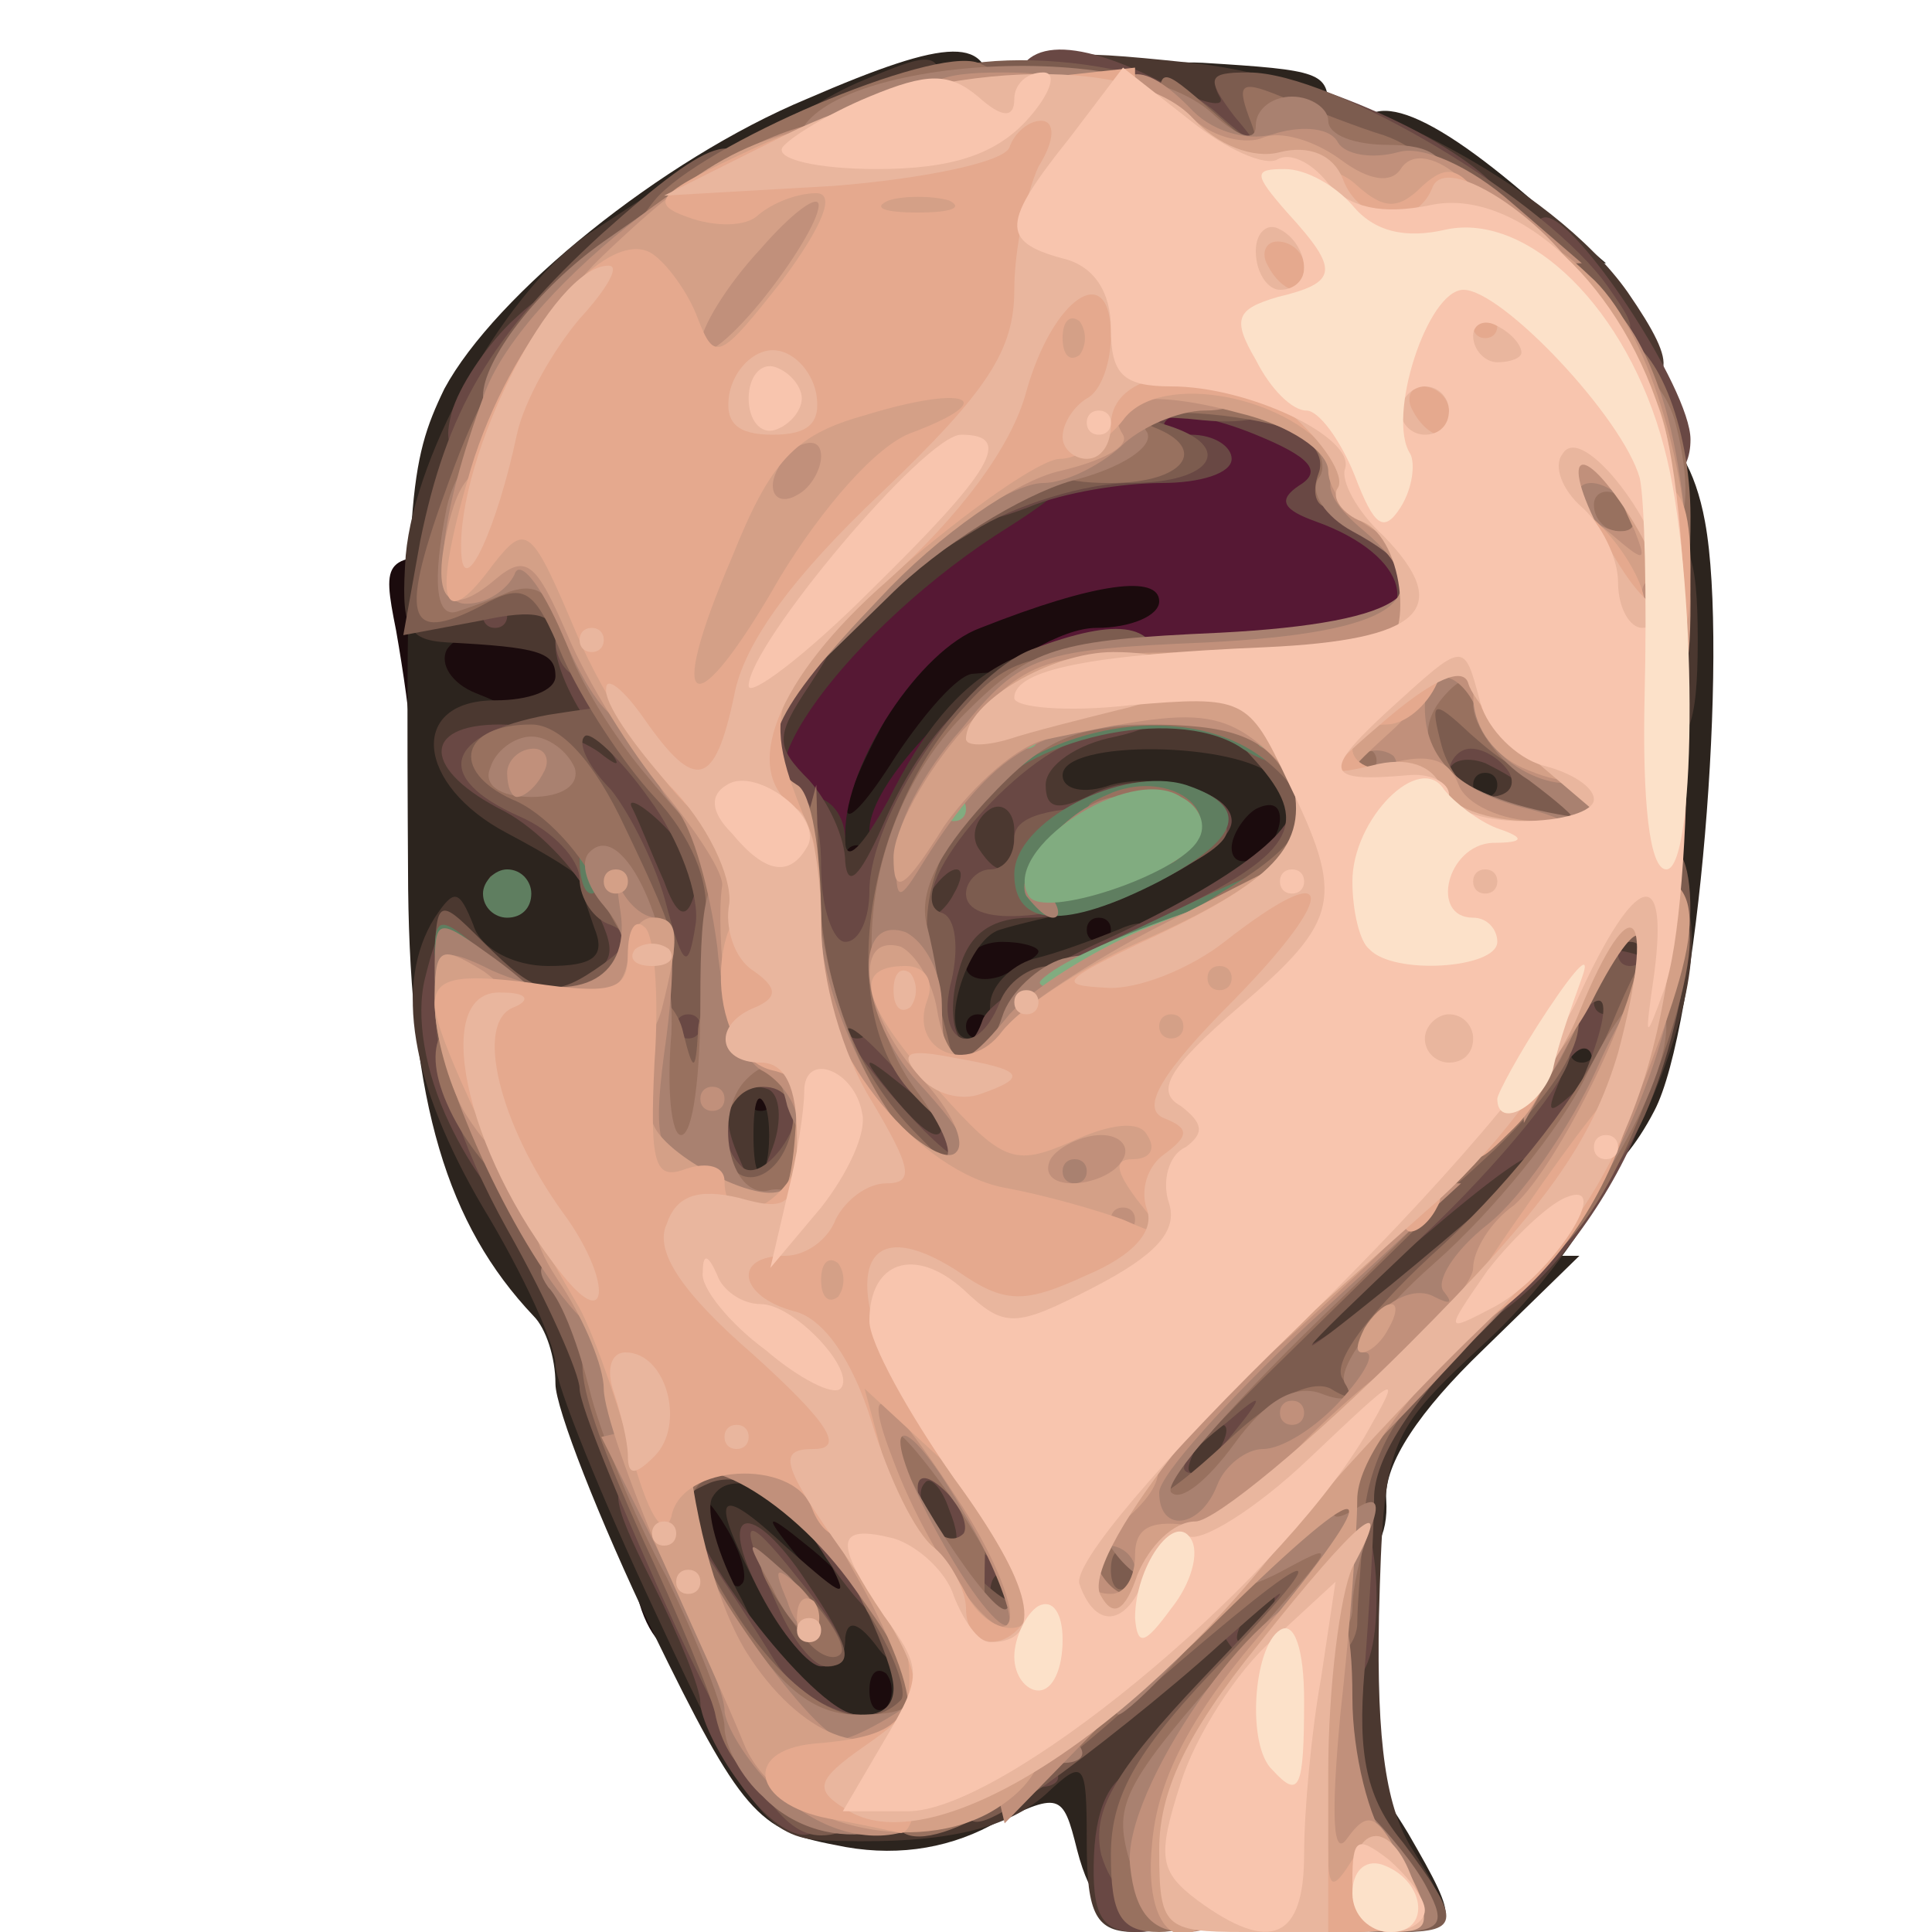 <?xml version="1.0" encoding="utf-8"?>
<!DOCTYPE svg PUBLIC "-//W3C//DTD SVG 1.0//EN" "http://www.w3.org/TR/2001/REC-SVG-20010904/DTD/svg10.dtd">
<svg version="1.0" xmlns="http://www.w3.org/2000/svg" width="40px" height="40px" viewBox="0 0 40 40" preserveAspectRatio="xMidYMid meet">
 <g fill="#1b0b0d">
  <path d="M16.50 35.75 c0 -1.05 -0.25 -1.25 -1.45 -1.25 -1.55 0 -2.05 -0.90 -2.05 -3.70 0 -1.40 0.05 -1.45 2.25 -1.20 2.55 0.30 3.75 1.10 3.75 2.45 0 0.55 0.25 0.95 0.50 0.95 0.30 0 0.50 0.90 0.50 2 0 1.95 -0.05 2 -1.75 2 -1.55 0 -1.75 -0.15 -1.75 -1.25z"/>
  <path d="M14 22.75 c0 -1.65 0.10 -1.75 1.75 -1.75 1.65 0 1.75 0.10 1.75 1.75 0 1.65 -0.10 1.75 -1.75 1.75 -1.65 0 -1.75 -0.10 -1.75 -1.75z"/>
  <path d="M18.50 21.25 c0 -1.55 -0.15 -1.75 -1.25 -1.75 -1.15 0 -1.25 -0.15 -1.25 -2.35 0 -4.40 2.60 -6.65 7.70 -6.65 1.75 0 1.80 0.05 1.80 2 0 1.65 -0.15 2 -1 2 -1.55 0 -3.40 1.05 -4.30 2.40 -0.80 1.20 -0.80 1.25 0.35 0.95 0.65 -0.20 1.70 -0.35 2.30 -0.35 0.75 0 1.15 -0.35 1.25 -1.10 0.10 -0.95 0.50 -1.20 2.05 -1.30 l1.90 -0.15 -0.15 2.15 c-0.15 2 -0.25 2.15 -1.75 2.30 -0.95 0.10 -1.65 0.45 -1.65 0.85 0 0.35 -0.55 0.80 -1.25 0.95 -0.70 0.20 -1.25 0.65 -1.25 1.05 0 0.50 -0.55 0.75 -1.75 0.75 -1.65 0 -1.75 -0.10 -1.75 -1.75z"/>
  <path d="M8.50 15.30 c0 -0.35 -0.15 -1.40 -0.30 -2.25 -0.30 -1.50 -0.25 -1.55 1.45 -1.55 2.85 0 3.35 0.40 3.35 2.55 l0 1.95 -2.25 0 c-1.60 0 -2.25 -0.20 -2.25 -0.70z"/>
 </g>
 <g fill="#2c241e">
  <path d="M27.50 38.25 c0 -2.15 0.50 -2.20 1.65 -0.30 1.10 1.90 1.10 2.05 -0.40 2.05 -1.10 0 -1.25 -0.20 -1.25 -1.75z"/>
  <path d="M22.30 38.30 c-0.30 -1.20 -0.35 -1.20 -1.80 -0.50 -0.95 0.50 -2.05 0.65 -3.20 0.40 -1.60 -0.30 -1.95 -0.65 -3.80 -4.45 -1.10 -2.30 -2 -4.60 -2 -5.10 0 -0.55 -0.20 -1.15 -0.45 -1.40 -1.80 -1.90 -2.55 -4.40 -2.60 -8.85 -0.05 -8.05 0 -8.80 0.75 -10.35 1.05 -1.95 4.50 -4.75 7.50 -6 3 -1.30 3.80 -1.30 3.80 -0.05 0 0.70 -0.35 1 -1.05 1 -0.55 0 -1.35 0.35 -1.80 0.75 -0.40 0.45 -1.40 0.95 -2.20 1.10 -0.80 0.15 -1.45 0.60 -1.45 0.95 0 0.40 -0.45 0.70 -1 0.70 -0.55 0 -1 0.30 -1 0.70 0 0.40 -0.50 1.55 -1.05 2.55 -0.80 1.35 -0.95 1.95 -0.50 2.40 0.75 0.75 0.70 1.35 -0.15 1.05 -0.40 -0.15 -0.85 -0.05 -1.05 0.25 -0.15 0.30 0.10 0.70 0.60 0.90 2.55 1 4.15 2.95 4.15 5.15 0 1.95 0.05 2 1.75 2 1.75 0 1.75 0 1.75 2.25 0 2.25 0 2.25 -1.75 2.25 -1.75 0 -1.75 0 -1.75 -2.25 0 -2.25 0 -2.25 -1.80 -2.25 l-1.75 0 1.25 2.40 c0.65 1.30 1.35 2.95 1.50 3.75 0.25 1.10 0.60 1.35 1.85 1.35 2 0 3.45 0.80 3.45 1.95 0 0.55 0.35 1.10 0.80 1.25 0.60 0.25 0.75 0.80 0.60 2.30 -0.10 1.10 0 2 0.20 2 0.25 0 0.40 -0.35 0.40 -0.75 0 -0.50 0.55 -0.75 1.75 -0.75 1.75 0 1.75 0 1.75 2.25 0 2.50 -1.15 3.20 -1.70 1.05z m-3.95 -3.65 c-0.20 -0.15 -0.35 0 -0.35 0.35 0 0.35 0.15 0.50 0.35 0.35 0.15 -0.20 0.15 -0.50 0 -0.70z m-3.30 -3 c-0.60 -1 -0.70 -0.70 -0.25 0.60 0.20 0.45 0.45 0.70 0.55 0.55 0.15 -0.10 0 -0.65 -0.30 -1.15z m2.45 1.15 c0 -0.10 -0.40 -0.50 -0.85 -0.85 -0.80 -0.65 -0.85 -0.60 -0.20 0.20 0.65 0.80 1.05 1.05 1.05 0.65z m-1.50 -10.05 c0 -0.15 -0.10 -0.25 -0.25 -0.25 -0.15 0 -0.25 0.10 -0.25 0.25 0 0.15 0.10 0.25 0.25 0.25 0.15 0 0.25 -0.10 0.25 -0.25z"/>
  <path d="M27 31.15 c0 -2.15 0.55 -3.65 1.30 -3.65 0.40 0 0.70 -0.35 0.70 -0.75 0 -0.55 0.55 -0.75 1.85 -0.75 l1.85 0 -2 1.95 c-1.30 1.25 -2.05 2.35 -2 3.10 0.05 0.75 -0.25 1.25 -0.80 1.35 -0.70 0.15 -0.90 -0.15 -0.90 -1.25z"/>
  <path d="M32.50 24 c0 -0.25 -0.35 -0.50 -0.75 -0.50 -0.50 0 -0.75 -0.55 -0.75 -1.75 0 -1.55 0.15 -1.75 1.25 -1.75 l1.25 0 0 -5.50 c0 -4.50 0.15 -5.50 0.75 -5.50 0.40 0 0.85 0.70 1.05 1.80 0.50 2.70 -0.15 10.50 -1.05 12.20 -0.75 1.45 -1.75 2 -1.75 1z"/>
  <path d="M18.10 21 c0.15 -1.80 0.05 -2 -0.95 -2 -0.95 0 -1.15 -0.25 -1.15 -1.70 0 -0.95 0.30 -2.05 0.65 -2.40 0.35 -0.35 0.80 -1.05 1 -1.50 0.20 -0.60 0.85 -0.90 1.95 -0.85 1.45 0 1.55 0.05 0.55 0.45 -0.60 0.25 -1.45 1.10 -1.85 1.95 -1.15 2.15 -0.95 2.60 0.25 0.70 0.60 -0.90 1.30 -1.70 1.60 -1.70 2.05 -0.20 7.20 0.25 7.75 0.65 0.90 0.75 0.80 3.90 -0.15 3.90 -0.40 0 -0.75 0.30 -0.75 0.70 0 0.40 -0.50 0.85 -1.10 1.05 -1.85 0.50 -3.60 1.45 -4.05 2.10 -0.20 0.35 -1.20 0.65 -2.20 0.65 -1.75 0 -1.75 0 -1.55 -2z m2.40 0.25 c0 -0.15 -0.10 -0.25 -0.25 -0.25 -0.15 0 -0.25 0.10 -0.25 0.25 0 0.15 0.10 0.25 0.25 0.25 0.15 0 0.25 -0.10 0.25 -0.25z m1 -1.55 c0 -0.10 -0.35 -0.20 -0.75 -0.20 -0.40 0 -0.75 0.20 -0.75 0.50 0 0.25 0.35 0.35 0.75 0.20 0.40 -0.20 0.75 -0.40 0.75 -0.50z m1.50 -0.45 c0 -0.15 -0.10 -0.25 -0.25 -0.25 -0.15 0 -0.25 0.10 -0.25 0.25 0 0.15 0.10 0.25 0.25 0.25 0.15 0 0.25 -0.10 0.25 -0.25z m-5 -1.50 c0 -0.15 -0.10 -0.25 -0.25 -0.25 -0.15 0 -0.25 0.10 -0.25 0.25 0 0.15 0.10 0.25 0.25 0.25 0.15 0 0.25 -0.10 0.25 -0.25z m8.50 -0.80 c0 -0.30 -0.20 -0.35 -0.50 -0.20 -0.25 0.15 -0.50 0.55 -0.50 0.80 0 0.30 0.25 0.35 0.50 0.20 0.30 -0.15 0.50 -0.55 0.50 -0.80z m-6.15 -0.30 c-0.20 -0.15 -0.35 0 -0.35 0.35 0 0.35 0.15 0.50 0.35 0.35 0.15 -0.20 0.15 -0.50 0 -0.70z"/>
  <path d="M29 16.25 c0 -1.65 0.10 -1.75 1.75 -1.75 1.65 0 1.75 0.10 1.75 1.75 0 1.65 -0.10 1.75 -1.75 1.75 -1.65 0 -1.75 -0.10 -1.75 -1.75z"/>
  <path d="M29.50 5 c0 -0.25 -0.35 -0.50 -0.75 -0.50 -0.45 0 -0.75 -0.45 -0.75 -1.20 0 -1.55 1.20 -1.30 3.55 0.70 l1.70 1.45 -1.85 0.05 c-1.05 0 -1.90 -0.20 -1.90 -0.50z"/>
  <path d="M23.50 2.10 c0 -0.65 0.35 -0.85 1.40 -0.80 2.45 0.15 2.60 0.20 2.60 0.95 0 0.55 -0.55 0.75 -2 0.75 -1.60 0 -2 -0.20 -2 -0.90z"/>
 </g>
 <g fill="#561834">
  <path d="M14.80 17.20 c-0.85 -2.20 -0.30 -3.60 2.30 -5.95 1.40 -1.25 3.20 -2.45 4 -2.60 0.75 -0.15 1.40 -0.60 1.40 -0.95 0 -0.50 0.65 -0.70 2 -0.70 2.10 0 4.50 0.85 4.50 1.60 0 0.25 0.35 0.80 0.75 1.20 0.40 0.45 0.75 1.65 0.75 2.75 l0 1.95 -4.75 0 -4.80 0 -1 1.75 c-1.10 1.85 -1.95 2.25 -1.95 0.95 0 -1.30 3.25 -4.20 4.70 -4.20 0.70 0 1.30 -0.25 1.30 -0.55 0 -0.55 -1.30 -0.40 -3.70 0.55 -1.25 0.45 -2.80 2.80 -2.80 4.25 0 1 -2.30 1 -2.70 -0.05z"/>
 </g>
 <g fill="#4b3830">
  <path d="M22.50 38.15 c0 -1.70 -0.05 -1.75 -0.85 -1 -0.90 0.80 -2.35 1.05 -4.70 0.95 -1.10 -0.10 -1.55 -0.75 -3.35 -4.65 -1.15 -2.45 -2.10 -4.80 -2.10 -5.20 0 -0.40 -0.65 -1.85 -1.50 -3.25 -1.50 -2.55 -1.85 -4.65 -1 -6 0.40 -0.60 0.50 -0.60 0.80 0.15 0.15 0.50 0.85 0.85 1.55 0.85 0.95 0 1.20 -0.20 0.95 -0.80 -0.15 -0.45 -0.30 -0.85 -0.30 -1 0 -0.10 -0.65 -0.50 -1.50 -0.95 -1.90 -1 -2.05 -2.75 -0.25 -2.75 0.70 0 1.25 -0.20 1.25 -0.50 0 -0.50 -0.35 -0.60 -2.25 -0.70 -0.85 -0.05 -0.95 -0.35 -0.85 -1.80 0.20 -2.20 2.15 -5.60 3.85 -6.70 l1.30 -0.85 -0.15 1.65 c-0.10 1.10 -0.50 1.80 -1.25 2.15 -0.60 0.25 -1.15 1.05 -1.25 1.85 -0.20 1.20 -0.05 1.40 0.95 1.40 0.70 0 1.15 0.30 1.15 0.80 0 0.45 0.45 1.35 1 2.05 l1 1.30 0 -1.25 c0 -1.95 3.50 -4.90 5.75 -4.90 2.20 0 2.20 0.60 0.15 1.90 -3.30 2.05 -5.90 5.60 -4.10 5.60 0.40 0 0.70 0.40 0.70 0.90 0 0.50 0.35 0.15 0.90 -0.85 1.40 -2.80 2.90 -3.60 6 -3.25 2.50 0.35 2.60 0.40 2.60 1.85 0 1.20 -0.15 1.40 -0.60 0.95 -0.75 -0.75 -4.40 -0.80 -4.40 -0.05 0 0.30 0.45 0.40 1 0.20 0.55 -0.15 1.40 -0.10 1.85 0.20 0.80 0.45 0.75 0.50 -0.30 0.55 -0.80 0 -1.05 0.20 -0.85 0.75 0.20 0.50 -0.15 0.85 -1.10 1.05 -0.75 0.15 -1.60 0.35 -1.90 0.45 -0.70 0.20 -1.30 2.25 -0.65 2.25 0.25 0 0.45 -0.30 0.45 -0.70 0 -0.35 0.40 -0.80 0.90 -0.95 0.45 -0.10 1.25 -0.40 1.75 -0.60 0.65 -0.30 0.85 -0.10 0.85 0.85 0 0.85 -0.40 1.35 -1.50 1.75 -1.15 0.45 -1.50 0.85 -1.50 1.90 0 1.30 -0.10 1.35 -2 1.15 -1.10 -0.10 -2 0 -2 0.20 0 0.25 -0.80 0.40 -1.75 0.40 -1.65 0 -1.75 -0.10 -1.75 -1.75 0 -1.60 -0.10 -1.75 -1.55 -1.75 -1.40 0 -1.45 0.05 -0.75 0.80 0.45 0.40 0.95 1.30 1.10 2 0.15 0.65 0.50 1.20 0.70 1.20 0.25 0 0.50 0.60 0.60 1.40 0.15 1.30 0.25 1.35 3.75 1.50 3.05 0.10 3.65 0.30 3.90 1.10 0.20 0.55 0.55 1 0.80 1 0.25 0 0.45 0.60 0.45 1.30 0 1.15 0.10 1.25 0.75 0.70 0.55 -0.45 0.65 -0.75 0.25 -1 -0.30 -0.20 -0.50 -1.10 -0.40 -2.05 0.10 -1.30 0.40 -1.75 1.30 -1.85 0.70 -0.10 1.10 -0.50 1.10 -1.10 0 -0.50 0.90 -1.65 2 -2.50 2.15 -1.70 3.70 -3.65 4.20 -5.35 0.35 -1.05 0.20 -1.15 -1.40 -1.15 -1.75 0 -1.80 -0.05 -1.80 -2 0 -1.90 0.10 -2 1.45 -2 2.45 0 3.05 0.45 3.05 2.30 0 1.35 0.20 1.70 1 1.70 2.40 0 0.30 6.50 -3.20 9.75 -2.10 1.95 -2.15 2.05 -2.25 5.70 -0.05 2.65 0.15 4 0.70 4.85 0.75 1.20 0.75 1.20 -0.75 1.20 -1.30 0 -1.55 -0.25 -1.85 -1.50 -0.25 -1.45 -0.35 -1.50 -1.20 -0.70 -0.55 0.45 -0.95 1.25 -0.95 1.80 0 0.55 -0.35 0.90 -1 0.90 -0.80 0 -1 -0.35 -1 -1.85z m-2.70 -2.40 c1.40 -0.70 1.40 -0.75 0.25 -0.75 -0.65 0 -1.50 -0.40 -1.85 -0.85 -0.40 -0.55 -0.65 -0.65 -0.70 -0.25 0 1.10 -0.95 0.65 -1.75 -0.90 -1.10 -2.10 -0.95 -2.35 0.55 -0.95 1.25 1.10 1.30 1.10 0.80 0.15 -0.65 -1.25 -1.95 -1.90 -2.35 -1.20 -0.15 0.25 0.10 1.20 0.60 2.10 0.45 0.90 0.80 1.90 0.75 2.25 -0.10 0.50 0.50 0.80 1.95 1.10 0.20 0 1 -0.30 1.75 -0.70z m-3.95 -12.85 c-0.15 -0.35 -0.25 -0.10 -0.25 0.60 0 0.70 0.10 0.95 0.25 0.65 0.10 -0.35 0.10 -0.95 0 -1.25z m17.15 -1.15 c0 -0.15 -0.10 -0.25 -0.25 -0.25 -0.15 0 -0.25 0.10 -0.25 0.25 0 0.15 0.10 0.25 0.25 0.25 0.15 0 0.25 -0.10 0.25 -0.25z m-17.15 -1.05 c-0.15 -0.15 -0.60 -0.20 -0.95 -0.05 -0.40 0.15 -0.25 0.30 0.30 0.30 0.55 0.05 0.85 -0.10 0.65 -0.25z m15.15 -4.45 c0 -0.15 -0.10 -0.25 -0.25 -0.25 -0.15 0 -0.25 0.10 -0.25 0.25 0 0.15 0.10 0.25 0.25 0.25 0.15 0 0.25 -0.10 0.25 -0.25z"/>
  <path d="M33.50 13.25 c0 -1.65 0.20 -2.25 0.75 -2.25 0.70 0 0.90 0.45 0.90 2.25 0 1.80 -0.20 2.25 -0.90 2.25 -0.55 0 -0.75 -0.60 -0.75 -2.25z"/>
  <path d="M32 7 c0 -0.65 -0.35 -1 -1 -1 -0.65 0 -1 -0.35 -1 -1 0 -0.90 -0.35 -1 -2.90 -1 -3.35 0 -5.60 -0.85 -5.60 -2.15 0 -0.80 0.30 -0.85 3.15 -0.55 3.35 0.35 7.50 2.55 9.05 4.75 1.10 1.60 1 1.95 -0.45 1.95 -0.90 0 -1.25 -0.25 -1.25 -1z"/>
  <path d="M16.10 2.90 c0.15 -0.35 0.95 -0.90 1.80 -1.25 1.55 -0.65 1.60 -0.60 1.60 0.60 0 1.10 -0.20 1.25 -1.80 1.25 -1.15 0 -1.70 -0.20 -1.60 -0.60z"/>
 </g>
 <g fill="#694844">
  <path d="M22.65 38.40 c0.05 -1.10 0.40 -1.70 1 -1.80 0.70 -0.15 0.85 0.20 0.85 1.60 0 1.45 -0.20 1.80 -0.95 1.80 -0.75 0 -0.95 -0.35 -0.90 -1.60z"/>
  <path d="M15.30 36.90 c-0.45 -0.60 -0.80 -1.35 -0.80 -1.65 0 -0.30 -0.45 -1.40 -1 -2.50 -0.90 -1.80 -0.90 -2 -0.20 -2.40 0.45 -0.25 1.70 -0.35 2.75 -0.20 1.10 0.15 1.95 0.05 1.95 -0.20 0 -0.25 0.75 -0.45 1.70 -0.45 1.85 0 2.30 0.60 2.30 3.05 0 1.35 -0.15 1.45 -1.85 1.45 -1.60 0 -2.05 -0.30 -3.05 -1.75 -1.05 -1.70 -2.25 -2.25 -2.80 -1.30 -0.40 0.65 2.55 4.55 3.45 4.55 0.40 0 0.75 0.35 0.75 0.75 0 0.40 -0.35 0.75 -0.75 0.75 -0.40 0 -0.75 0.25 -0.75 0.50 0 0.85 -0.90 0.55 -1.70 -0.60z m5.55 -4.25 c-0.20 -0.15 -0.35 0 -0.35 0.35 0 0.35 0.15 0.50 0.35 0.35 0.15 -0.20 0.15 -0.50 0 -0.70z m-1.20 -1.40 c-0.15 -0.45 -0.40 -0.70 -0.50 -0.55 -0.15 0.15 -0.10 0.45 0.10 0.75 0.45 0.80 0.75 0.65 0.40 -0.20z"/>
  <path d="M21.15 36.65 c0.20 -0.15 0.50 -0.15 0.70 0 0.15 0.20 0 0.35 -0.35 0.35 -0.35 0 -0.50 -0.15 -0.35 -0.35z"/>
  <path d="M25.90 34.45 c-0.55 -0.30 -0.90 -1.10 -0.90 -1.95 0 -0.85 -0.20 -1.50 -0.50 -1.50 -0.75 0 -0.60 -3 0.20 -3.80 0.40 -0.40 1.20 -0.70 1.75 -0.70 0.80 0 1.05 -0.30 1.05 -1.25 0 -1.05 0.25 -1.25 1.45 -1.25 1.30 0 1.45 -0.20 1.80 -2.25 0.30 -2.20 0.35 -2.25 2.05 -2.15 1.40 0.10 1.70 0.30 1.70 1.25 0 3 -3.20 7.25 -5 6.80 -0.80 -0.20 -1 0 -1 1 0 0.70 -0.30 1.40 -0.60 1.55 -0.50 0.25 -0.50 0.35 0 0.60 0.30 0.15 0.60 1.15 0.60 2.25 0 2.10 -0.75 2.50 -2.60 1.40z m0.35 -0.95 c0.15 -0.25 0.20 -0.50 0.05 -0.50 -0.15 0 -0.40 0.25 -0.55 0.50 -0.15 0.30 -0.20 0.50 -0.05 0.50 0.15 0 0.40 -0.20 0.55 -0.50z m-1 -3.50 c0.15 -0.25 0.20 -0.50 0.05 -0.50 -0.15 0 -0.40 0.25 -0.55 0.50 -0.15 0.30 -0.20 0.50 -0.05 0.50 0.15 0 0.40 -0.20 0.55 -0.50z m6.30 -5.85 c0.40 -0.50 -0.50 0.10 -1.90 1.30 -1.45 1.20 -2.65 2.30 -2.65 2.40 0 0.35 3.75 -2.70 4.55 -3.70z m1.35 -2.40 c-0.15 -0.15 -0.45 0.10 -0.60 0.60 -0.30 0.70 -0.25 0.75 0.25 0.30 0.35 -0.35 0.50 -0.75 0.35 -0.90z m0.60 -1 c0 -0.15 -0.10 -0.25 -0.25 -0.25 -0.15 0 -0.25 0.10 -0.25 0.25 0 0.15 0.10 0.25 0.25 0.25 0.15 0 0.25 -0.10 0.25 -0.25z"/>
  <path d="M15.75 33 c-0.95 -1.80 -0.20 -2 0.95 -0.25 0.95 1.40 1 1.75 0.30 1.75 -0.25 0 -0.80 -0.65 -1.25 -1.50z"/>
  <path d="M16.40 25.15 c-1.50 -0.15 -1.90 -0.45 -1.90 -1.20 0 -0.60 -0.35 -0.95 -1 -0.95 -0.65 0 -1 -0.35 -1 -1 0 -0.60 -0.35 -1 -0.85 -1.05 -0.75 0 -0.70 -0.10 0.15 -0.55 1 -0.45 1 -0.65 0.45 -1.75 -0.35 -0.70 -1.15 -1.50 -1.80 -1.85 -1.70 -0.85 -1.75 -1.80 -0.10 -1.80 0.80 0 1.75 0.30 2.15 0.65 0.40 0.30 0.35 0.15 -0.15 -0.45 -0.45 -0.55 -0.85 -1.40 -0.85 -1.85 0 -1.30 1.80 -1.05 2.25 0.30 0.30 0.95 0.40 0.95 0.60 0.25 0.15 -0.60 0.70 -0.90 1.70 -0.90 1.45 0 1.45 0.05 0.70 1.20 -0.70 1.05 -0.70 1.25 0 1.95 0.40 0.45 0.75 1.20 0.75 1.70 0.05 0.55 0.30 0.30 0.75 -0.70 1.05 -2.45 2.55 -3.65 4.50 -3.65 2.15 0 2.40 1.30 0.35 1.75 -0.80 0.15 -1.45 0.60 -1.45 1 0 0.50 0.25 0.55 0.95 0.20 1 -0.55 2.90 -0.15 2.90 0.55 0 0.70 -2.75 2 -4.15 2 -0.85 0 -1.30 0.35 -1.50 1.10 -0.35 1.20 0.15 2.05 0.50 1 0.15 -0.35 1.30 -1.10 2.55 -1.65 2.70 -1.25 4.20 -2.40 3.80 -3 -0.15 -0.25 0.10 -0.45 0.50 -0.45 0.60 0 0.80 0.50 0.80 1.75 0 1.60 -0.10 1.75 -1.50 1.75 -1 0 -1.50 0.25 -1.50 0.75 0 0.50 -0.55 0.75 -1.75 0.75 -1.75 0 -1.75 0 -1.75 2.25 0 2.50 0.15 2.45 -5.10 1.90z m-0.50 -2.60 c-0.75 -0.25 -1.05 0.35 -0.65 1.30 0.35 0.85 0.40 0.85 0.75 -0.10 0.20 -0.55 0.15 -1.10 -0.10 -1.20z m3.60 0.75 c0 -0.10 -0.40 -0.50 -0.85 -0.85 -0.80 -0.65 -0.85 -0.60 -0.20 0.20 0.65 0.80 1.05 1.05 1.05 0.65z m-1.50 -2.05 c0 -0.15 -0.10 -0.25 -0.25 -0.25 -0.15 0 -0.25 0.10 -0.25 0.25 0 0.15 0.10 0.25 0.25 0.25 0.15 0 0.25 -0.10 0.25 -0.25z m-4.25 -4.15 c-0.50 -0.50 -0.80 -0.60 -0.65 -0.35 0.15 0.30 0.40 0.95 0.65 1.50 0.25 0.70 0.45 0.80 0.60 0.35 0.15 -0.40 -0.15 -1.05 -0.60 -1.50z m6 1.40 c0.15 -0.25 0.20 -0.50 0.05 -0.50 -0.15 0 -0.40 0.25 -0.55 0.50 -0.15 0.30 -0.20 0.50 -0.05 0.50 0.15 0 0.40 -0.20 0.55 -0.50z m1.25 -1.30 c0 -0.40 -0.25 -0.60 -0.50 -0.45 -0.30 0.20 -0.40 0.55 -0.25 0.80 0.45 0.70 0.75 0.55 0.75 -0.35z m3.35 -0.05 c-0.20 -0.15 -0.50 -0.15 -0.70 0 -0.15 0.20 0 0.35 0.35 0.35 0.35 0 0.50 -0.15 0.35 -0.35z"/>
  <path d="M9.30 23.25 c-0.50 -1.05 -0.70 -2.20 -0.50 -3 0.30 -1.20 0.40 -1.25 1.05 -0.60 0.90 0.90 1.55 5.35 0.75 5.35 -0.25 0 -0.85 -0.80 -1.30 -1.75z"/>
  <path d="M10.15 18.15 c0.20 -0.15 0.50 -0.15 0.70 0 0.15 0.20 0 0.35 -0.35 0.35 -0.35 0 -0.50 -0.15 -0.35 -0.35z"/>
  <path d="M29 15.75 c0 -1.65 0.10 -1.75 1.75 -1.75 1.65 0 1.75 0.10 1.75 1.75 0 1.65 -0.10 1.75 -1.75 1.75 -1.65 0 -1.75 -0.10 -1.75 -1.75z m2.50 0.55 c0 -0.10 -0.35 -0.30 -0.75 -0.50 -0.40 -0.15 -0.75 -0.05 -0.75 0.20 0 0.30 0.35 0.50 0.75 0.50 0.40 0 0.75 -0.10 0.75 -0.20z"/>
  <path d="M27.90 13.15 c1.60 -0.30 1.30 -1.65 -0.65 -2.35 -0.70 -0.25 -0.80 -0.45 -0.35 -0.75 0.50 -0.30 0.20 -0.60 -0.90 -1.05 -0.85 -0.35 -1.65 -0.50 -1.85 -0.30 -0.15 0.15 0.05 0.30 0.50 0.30 0.50 0 0.85 0.25 0.85 0.50 0 0.30 -0.65 0.50 -1.45 0.50 -0.80 0 -2.05 0.20 -2.75 0.50 -1.20 0.45 -1.30 0.35 -1.30 -0.75 0 -0.90 0.25 -1.25 1 -1.25 0.55 0 1 -0.35 1 -0.75 0 -0.55 0.60 -0.75 2.40 -0.75 3.55 0 4.60 0.40 4.60 1.80 0 0.75 0.30 1.20 0.75 1.20 0.50 0 0.75 0.55 0.75 1.75 0 1.70 -0.05 1.75 -1.85 1.70 -1.20 -0.05 -1.45 -0.15 -0.75 -0.30z"/>
  <path d="M10 12.75 c0 -0.15 0.10 -0.25 0.25 -0.25 0.15 0 0.25 0.10 0.25 0.25 0 0.15 -0.10 0.25 -0.25 0.25 -0.15 0 -0.25 -0.10 -0.25 -0.25z"/>
  <path d="M32.70 8.75 c-0.15 -0.70 -0.50 -1.25 -0.75 -1.25 -0.25 0 -0.45 -0.65 -0.45 -1.50 0 -0.80 0.20 -1.50 0.50 -1.50 0.65 0 3 3.55 3 4.60 0 1.45 -1.90 1.15 -2.30 -0.35z"/>
  <path d="M9.35 8.55 c0.15 -0.55 0.70 -1.35 1.20 -1.85 0.90 -0.85 0.95 -0.80 0.95 0.95 0 1.60 -0.15 1.85 -1.20 1.85 -0.95 0 -1.15 -0.20 -0.95 -0.95z"/>
  <path d="M24 3.75 c0 -0.50 -0.50 -0.75 -1.50 -0.75 -1.15 0 -1.50 -0.20 -1.50 -1 0 -1.20 1.15 -1.30 3.15 -0.25 0.75 0.40 1.25 0.50 1.10 0.25 -0.50 -0.85 1.45 -0.55 3.65 0.50 1.15 0.55 2.10 1.25 2.10 1.50 0 0.30 -1.55 0.50 -3.50 0.50 -2.80 0 -3.50 -0.15 -3.50 -0.75z"/>
 </g>
 <g fill="#7c5c4f">
  <path d="M28 39.50 c0 -0.25 -0.35 -0.50 -0.75 -0.50 -0.50 0 -0.75 -0.50 -0.75 -1.60 0 -1.50 0 -1.55 -1 -0.65 -0.55 0.50 -1 1.30 -1 1.85 0 1.30 -1.30 1.15 -1.70 -0.20 -0.20 -0.90 0.25 -1.70 2.10 -3.65 2.05 -2.15 2.10 -2.25 0.35 -0.70 -1.10 1 -2.75 2.30 -3.60 2.90 -1.35 0.90 -1.65 1 -1.65 0.35 0 -0.45 -0.45 -0.80 -1 -0.80 -0.55 0 -1 0.35 -1 0.75 0 0.40 -0.45 0.75 -1 0.75 -0.80 0 -1.45 -1 -3 -4.30 -1.10 -2.40 -2 -4.60 -2 -4.95 0 -0.30 -0.65 -1.80 -1.50 -3.30 -1 -1.80 -1.50 -3.40 -1.50 -4.80 0 -2.15 0 -2.15 1 -1.15 1.15 1.15 1.45 1.20 2.50 0.45 0.55 -0.40 0.60 -0.60 0.15 -0.80 -0.35 -0.10 -0.65 -0.55 -0.65 -0.95 0 -0.40 -0.55 -1 -1.25 -1.30 -1.80 -0.80 -1.55 -1.70 0.60 -2.10 2.85 -0.45 3.65 -0.35 3.65 0.40 0 0.35 0.45 0.80 1 0.95 0.75 0.20 1 0.70 1 1.80 0 0.85 0.25 1.55 0.50 1.55 0.30 0 0.50 -0.50 0.50 -1.05 0 -1.55 1.95 -4.45 3.35 -5 1.85 -0.70 2.65 -0.55 2.65 0.50 0 0.65 -0.45 1.05 -1.45 1.30 -1.50 0.30 -4 3.35 -3.05 3.65 0.30 0.10 0.35 0.75 0.20 1.40 -0.35 1.30 0.50 1.70 1 0.45 0.15 -0.40 0.60 -0.75 1.05 -0.75 1 0 1 2.20 0 3.20 -0.40 0.40 -0.75 1.05 -0.75 1.45 0 0.55 -0.95 0.80 -3.75 1.10 -4 0.35 -4.25 0.60 -3.15 3 0.40 0.90 0.95 1.25 2 1.25 1.10 0 1.40 0.25 1.40 1.10 0 1 -0.05 1 -1 0.15 -0.55 -0.50 -1.30 -0.75 -1.80 -0.55 -0.70 0.30 -0.75 0.45 -0.10 1.45 0.40 0.60 1.05 1.60 1.45 2.25 0.70 1.10 2.45 1.55 2.45 0.55 0 -0.30 -0.25 -0.95 -0.50 -1.50 -0.35 -0.65 -0.35 -0.95 0 -0.95 0.25 0 0.50 -0.40 0.50 -0.85 0.05 -0.70 0.30 -0.60 1.25 0.50 0.70 0.75 1.25 1.20 1.25 0.90 0 -0.25 -0.20 -0.65 -0.50 -0.80 -0.85 -0.50 -0.55 -1.15 0.70 -1.45 0.70 -0.15 1.30 -0.80 1.50 -1.55 0.20 -0.70 0.65 -1.25 1.05 -1.25 0.40 0 0.75 -0.20 0.75 -0.50 0 -0.25 0.55 -0.60 1.25 -0.80 0.70 -0.15 1.25 -0.60 1.25 -1 0 -0.40 0.25 -0.70 0.50 -0.70 0.30 0 0.50 -0.30 0.50 -0.65 0 -0.80 2.10 -2.85 2.90 -2.85 0.95 0 0.70 -2.40 -0.40 -3.50 -0.55 -0.55 -1.20 -1 -1.50 -1 -0.25 0 -0.50 0.45 -0.50 1 0 0.65 -0.35 1 -1 1 -0.55 0 -1 0.35 -1 0.75 0 0.50 -0.55 0.75 -1.75 0.75 -2.20 0 -2.25 -0.70 -0.10 -1.80 2.25 -1.15 2.45 -1.75 1.25 -3.05 l-1.05 -1.15 1.55 0 c1.10 0 1.60 -0.25 1.60 -0.75 0 -1 3.40 -1.05 3.80 -0.05 0.15 0.40 0.70 0.80 1.25 0.95 0.65 0.15 0.95 0.70 0.95 1.55 0 0.70 0.25 1.30 0.50 1.30 0.85 0 0.55 3.30 -0.45 5.60 -0.55 1.20 -2 3.15 -3.25 4.35 -1.50 1.45 -2.30 2.65 -2.35 3.50 0 0.70 -0.10 2.35 -0.20 3.65 -0.15 1.75 0.05 2.65 0.80 3.55 1.20 1.60 1.20 1.85 -0.05 1.85 -0.55 0 -1 -0.20 -1 -0.50z m-6.65 -4.85 c-0.20 -0.15 -0.50 -0.15 -0.70 0 -0.15 0.20 0 0.35 0.35 0.35 0.35 0 0.50 -0.15 0.35 -0.35z m4.20 -5 c0.65 -0.80 0.60 -0.85 -0.15 -0.20 -0.85 0.65 -1.10 1.05 -0.70 1.05 0.10 0 0.50 -0.40 0.85 -0.85z m6.35 -5.80 c0.80 -0.95 1.70 -3.45 1.10 -3.10 -0.30 0.15 -0.50 0.65 -0.50 1.10 0 0.45 -1.40 2.20 -3.10 3.80 -2.85 2.70 -2.90 2.80 -0.60 0.95 1.40 -1.15 2.80 -2.35 3.10 -2.75z m-18.85 -0.25 c-0.30 -0.10 -0.55 -0.50 -0.55 -0.90 0 -0.40 -0.20 -0.70 -0.50 -0.70 -0.70 0 -0.65 0.30 0.35 2.15 0.75 1.35 0.90 1.45 1.05 0.60 0.10 -0.50 -0.05 -1.05 -0.35 -1.15z m3.45 -0.70 c0 -0.25 -0.35 -0.40 -0.75 -0.40 -0.75 0 -1 1.05 -0.40 1.65 0.35 0.35 1.15 -0.55 1.15 -1.25z m2.40 -0.35 c-0.65 -0.75 -1.25 -1.35 -1.35 -1.25 -0.20 0.20 1.95 2.70 2.35 2.70 0.10 0 -0.35 -0.65 -1 -1.45z m-4.40 -1.30 c0 -0.15 -0.10 -0.25 -0.25 -0.25 -0.15 0 -0.25 0.10 -0.25 0.25 0 0.15 0.10 0.25 0.25 0.25 0.15 0 0.25 -0.10 0.25 -0.25z m-1.05 -4.70 c-0.60 -0.85 -1.25 -1.45 -1.35 -1.30 -0.15 0.15 0.10 0.65 0.55 1.10 0.40 0.50 0.95 1.60 1.15 2.40 0.35 1.30 0.45 1.35 0.60 0.40 0.10 -0.60 -0.35 -1.80 -0.95 -2.60z m20.55 3.20 c0 -0.15 -0.10 -0.25 -0.25 -0.25 -0.15 0 -0.25 0.10 -0.25 0.25 0 0.15 0.10 0.25 0.25 0.25 0.15 0 0.25 -0.10 0.25 -0.25z m-2.75 -3.75 c-0.15 -0.25 -0.50 -0.50 -0.80 -0.50 -0.25 0 -0.45 0.25 -0.45 0.50 0 0.30 0.35 0.50 0.80 0.50 0.40 0 0.60 -0.20 0.45 -0.50z"/>
  <path d="M16.10 33.25 c-0.85 -1.85 -0.75 -2.05 0.40 -0.60 1.10 1.35 1.25 1.85 0.60 1.85 -0.25 0 -0.70 -0.55 -1 -1.25z"/>
  <path d="M20 18.50 c0 -0.25 0.25 -0.50 0.50 -0.50 0.30 0 0.50 -0.30 0.50 -0.65 0 -0.45 0.70 -0.65 2.25 -0.65 2.70 0.05 2.85 0.60 0.50 1.60 -2 0.80 -3.75 0.90 -3.75 0.20z"/>
  <path d="M11.50 13.25 c0 -0.55 -0.40 -0.65 -1.55 -0.40 l-1.60 0.30 0.35 -1.95 c0.55 -2.70 1.45 -4.25 3.75 -6.35 2.40 -2.15 3.05 -2.30 3.05 -0.70 0 1.45 -0.90 2.35 -2.35 2.35 -0.85 0 -1.15 0.30 -1.15 1.05 0 0.55 -0.25 1.45 -0.50 2 -0.40 0.75 -0.35 0.95 0.25 0.95 0.55 0 0.75 0.50 0.75 1.75 0 0.95 -0.20 1.75 -0.50 1.75 -0.25 0 -0.50 -0.35 -0.50 -0.75z"/>
  <path d="M18.50 10.55 c0 -1.55 0.70 -2.05 3.05 -2.05 0.80 0 1.45 -0.20 1.45 -0.50 0 -0.25 0.80 -0.50 1.75 -0.50 1.10 0 1.75 0.25 1.75 0.65 0 0.45 -0.55 0.65 -1.60 0.55 -0.90 -0.10 -1.25 -0.05 -0.75 0.10 1.45 0.45 0.95 1.20 -0.75 1.20 -0.90 0 -2.40 0.45 -3.25 1 l-1.65 1 0 -1.45z"/>
  <path d="M30.65 6.05 c-0.15 -0.70 -1.05 -1.10 -3.30 -1.55 -1.70 -0.35 -3.30 -0.85 -3.55 -1.05 -0.30 -0.25 -1.60 -0.45 -2.95 -0.45 -2.05 0 -2.40 -0.15 -2.25 -0.85 0.25 -1.30 5 -1.15 6.55 0.15 0.90 0.80 1 0.80 0.40 0.10 -0.60 -0.80 -0.55 -0.90 0.30 -0.90 1.75 0 6.20 2.65 7.45 4.45 0.70 1 0.70 1.05 -0.80 1.05 -1.15 0 -1.65 -0.25 -1.85 -0.95z"/>
 </g>
 <g fill="#5f7e60">
  <path d="M9 19.70 c0 -0.70 0.15 -0.70 0.75 -0.20 0.40 0.35 0.75 0.70 0.75 0.80 0 0.10 -0.35 0.20 -0.75 0.20 -0.40 0 -0.75 -0.35 -0.75 -0.80z"/>
  <path d="M21.50 20.15 c0.40 -0.15 1.80 -0.80 3.15 -1.45 1.85 -0.90 2.35 -1 2.35 -0.45 0 1 -2.60 2.25 -4.60 2.20 -0.90 0 -1.30 -0.15 -0.90 -0.30z"/>
  <path d="M10 18.50 c0 -0.25 0.25 -0.50 0.50 -0.50 0.30 0 0.50 0.25 0.50 0.50 0 0.30 -0.20 0.50 -0.50 0.50 -0.25 0 -0.50 -0.20 -0.50 -0.50z"/>
  <path d="M21 18.10 c0 -1.10 2.25 -2.25 3.55 -1.85 1.35 0.45 1.15 1.10 -0.55 2 -1.95 1 -3 0.95 -3 -0.15z"/>
  <path d="M12 17.80 c0 -0.40 -0.30 -0.85 -0.60 -0.95 -0.40 -0.15 -0.30 -0.30 0.25 -0.30 0.55 -0.05 0.85 0.30 0.85 0.95 0 0.55 -0.10 1 -0.25 1 -0.15 0 -0.25 -0.30 -0.25 -0.70z"/>
  <path d="M19.50 16.70 c0 -1.30 1.85 -2.20 4.40 -2.20 1.90 0 3.55 0.70 3 1.25 -0.15 0.20 -0.75 0.05 -1.25 -0.30 -1.40 -0.85 -4.45 -0.15 -5.40 1.20 -0.75 1.05 -0.75 1.05 -0.75 0.05z"/>
 </g>
 <g fill="#98715f">
  <path d="M23 38.40 c0 -1.25 0.55 -2.20 2.40 -4.10 2.60 -2.75 1.75 -2.30 -2.35 1.30 -2.55 2.25 -4.55 3.05 -4.55 1.90 0 -0.25 -0.35 -0.50 -0.75 -0.50 -0.40 0 -0.75 -0.30 -0.75 -0.60 0 -0.45 -0.15 -0.40 -0.50 0.10 -0.50 0.80 -1.45 0.25 -1.70 -1.05 -0.10 -0.40 -0.75 -2 -1.50 -3.60 -1.55 -3.45 -1.65 -4.35 -0.30 -4.35 0.55 0 1 0.35 1 0.75 0 0.40 0.45 0.75 1 0.75 0.55 0 1 0.35 1 0.75 0 0.40 -0.30 0.75 -0.70 0.75 -1.35 0 -1.35 0.95 0 3 1.20 1.80 2.55 2.50 3.35 1.70 0.15 -0.15 -0.15 -1 -0.70 -1.85 -0.50 -0.90 -0.95 -2.45 -0.95 -3.45 0 -1.85 0.05 -1.90 1.75 -1.90 l1.70 0 -0.05 3.75 c-0.10 4.10 0.25 4.95 1.30 3.45 0.65 -0.80 0.65 -0.95 0 -1.10 -0.45 -0.10 -0.70 -0.80 -0.70 -1.90 0 -1.35 0.20 -1.70 0.95 -1.70 0.65 0 1.05 -0.45 1.30 -1.50 0.25 -1.05 0.65 -1.50 1.30 -1.50 0.60 0 0.95 -0.35 0.95 -1 0 -0.80 0.35 -1 1.90 -1 l1.85 0 -2.60 2.55 c-1.45 1.40 -2.65 2.70 -2.65 2.85 0 0.15 0.65 -0.35 1.45 -1.10 0.90 -0.85 1.70 -1.25 2.10 -1.05 0.40 0.25 0.50 0.20 0.25 -0.20 -0.25 -0.35 0.60 -1.45 2.10 -2.80 1.45 -1.35 2.90 -3.20 3.45 -4.50 1.55 -3.80 2.35 -2.55 0.80 1.35 -1 2.65 -2.05 3.90 -3.25 3.90 -0.50 0 -0.90 0.35 -0.90 0.85 0 0.45 -0.35 1.25 -0.80 1.75 -0.50 0.50 -0.90 1.50 -0.95 2.25 -0.05 0.80 -0.15 1.80 -0.15 2.30 -0.05 0.50 -0.50 0.85 -1.10 0.85 -0.75 0 -1 0.35 -1 1.45 0 0.85 -0.20 1.65 -0.50 1.80 -0.25 0.15 -0.50 0.75 -0.50 1.30 0 0.60 -0.35 0.95 -1 0.95 -0.80 0 -1 -0.35 -1 -1.60z m0.35 -6.25 c-0.20 -0.15 -0.35 0 -0.35 0.35 0 0.35 0.15 0.50 0.35 0.35 0.15 -0.20 0.15 -0.50 0 -0.70z m-3.75 -1.25 c-0.35 -0.35 -0.60 -0.40 -0.60 -0.10 0 0.70 0.60 1.30 0.95 0.95 0.10 -0.15 -0.05 -0.55 -0.35 -0.85z"/>
  <path d="M16.65 33.90 c-1.15 -1.50 -1.20 -2.05 -0.10 -1.05 0.60 0.60 1 1.25 0.85 1.40 -0.15 0.15 -0.50 0 -0.75 -0.35z"/>
  <path d="M14 25.75 c0 -0.40 -0.45 -0.75 -1 -0.75 -0.75 0 -1 -0.35 -1 -1.45 0 -1.95 0.45 -3.05 1.25 -3.05 0.40 0 0.80 0.40 0.90 0.90 0.20 0.80 0.25 0.80 0.30 0 0 -0.50 0.30 -0.90 0.55 -0.90 0.30 0 0.50 -0.40 0.50 -0.85 0 -0.80 -0.10 -0.80 -0.55 -0.15 -0.40 0.60 -0.45 0.50 -0.35 -0.50 0.10 -0.75 -0.30 -1.70 -1.05 -2.50 -0.65 -0.70 -1.50 -2 -1.90 -2.90 -0.60 -1.45 -0.80 -1.55 -1.70 -1.05 -1.55 0.80 -1.70 0.25 -0.65 -2.60 1.15 -3.20 2.20 -3.80 2.20 -1.25 0 1.20 0.25 1.80 0.70 1.80 0.40 0 1 0.95 1.35 2.20 0.40 1.35 1 2.35 1.55 2.45 0.65 0.20 0.90 0.80 0.95 2.20 0.05 1.85 0.05 1.90 0.45 0.40 l0.40 -1.50 0.05 1.85 c0.05 2.30 0.75 4.10 2.05 5.40 0.95 0.95 0.95 1 0.05 1 -0.50 0 -1.05 0.45 -1.20 1 -0.20 0.75 -0.70 1 -2.05 1 -1.25 0 -1.80 -0.20 -1.80 -0.75z m2.40 -2.40 c0.10 -0.50 -0.15 -0.85 -0.60 -0.85 -0.50 0 -0.80 0.45 -0.80 1.05 0 1.20 1.15 1.05 1.40 -0.20z"/>
  <path d="M29.50 24.10 c0 -0.55 0.25 -1.20 0.50 -1.35 0.30 -0.15 0.50 -0.75 0.50 -1.30 0 -0.65 0.35 -0.95 1.20 -0.95 1.55 0 1.25 1.35 -0.75 3.30 -1.40 1.30 -1.45 1.35 -1.45 0.30z"/>
  <path d="M9.60 23.50 c-0.90 -1.45 -0.75 -2.50 0.40 -2.50 0.80 0 1 0.35 1 1.75 0 1.95 -0.45 2.20 -1.40 0.75z"/>
  <path d="M18.85 22.60 c-1.55 -1.70 -0.95 -5.75 1.15 -8 0.95 -1.05 1.50 -1.15 4.55 -1.05 2.15 0.05 3.70 -0.10 4.05 -0.45 0.35 -0.35 1.10 -0.60 1.75 -0.60 1 0 1.15 -0.25 1.15 -2 0 -1.45 0.20 -2 0.75 -2 0.40 0 0.75 -0.35 0.75 -0.75 0 -0.40 0.20 -0.75 0.50 -0.75 0.75 0 1.50 1.80 1.50 3.70 0 1.65 -0.10 1.80 -1.50 1.80 -1.40 0 -1.50 0.15 -1.50 1.75 0 1.95 -0.25 2.10 -1.55 0.95 -0.80 -0.75 -0.85 -0.70 -0.60 0.25 0.15 0.55 0.60 1.10 1.10 1.20 0.45 0.10 -0.15 0.40 -1.30 0.60 -1.80 0.30 -2.15 0.55 -2.15 1.55 0 1.05 -0.25 1.20 -1.75 1.20 -2.15 0 -2.20 -0.50 -0.25 -1.65 1.70 -1.05 1.85 -1.70 0.65 -2.65 -1.90 -1.45 -5.60 -0.45 -6.55 1.80 -0.50 1.10 -0.55 1.90 -0.10 3.50 0.65 2.45 0.50 2.85 -0.65 1.60z"/>
  <path d="M12.45 18.55 c-0.35 -0.85 -1.20 -1.75 -1.85 -2 -1.30 -0.60 -1.05 -1.55 0.40 -1.55 0.60 0 1.30 0.75 1.95 2.15 1.15 2.40 1.25 2.85 0.60 2.85 -0.25 0 -0.75 -0.65 -1.10 -1.45z"/>
  <path d="M33 19.50 c0 -0.35 0.15 -0.50 0.35 -0.35 0.15 0.20 0.15 0.50 0 0.70 -0.20 0.15 -0.35 0 -0.35 -0.35z"/>
  <path d="M24 17.65 c0 -0.30 -0.40 -0.65 -0.85 -0.75 -0.80 -0.15 -0.80 -0.20 -0.10 -0.50 1.20 -0.45 2.35 0.40 1.55 1.20 -0.40 0.40 -0.60 0.40 -0.60 0.05z"/>
  <path d="M27.30 9.80 c0.15 -0.40 -0.20 -0.80 -0.90 -1 -1.35 -0.35 -3.45 -0.35 -2.50 0.05 1.15 0.45 0.60 1.15 -0.90 1.15 -1.15 0 -1.50 -0.20 -1.50 -1 0 -1 2.45 -2 5.15 -2 1.20 0 1.35 0.15 1.35 1.75 0 0.95 -0.20 1.75 -0.50 1.75 -0.25 0 -0.35 -0.30 -0.20 -0.70z"/>
  <path d="M13.55 4.15 c0.95 -1.15 5.75 -3.20 6.70 -2.85 1.25 0.50 0.90 1.70 -0.50 1.70 -0.70 0 -1.25 0.20 -1.25 0.40 0 0.70 -2.40 1.60 -4.10 1.60 -1.35 0 -1.45 -0.10 -0.85 -0.85z"/>
  <path d="M26 4 c0 -0.25 -0.45 -0.50 -1 -0.50 -0.70 0 -1 -0.35 -1 -1.10 0 -1.05 0 -1.05 1.10 -0.10 0.90 0.80 1.05 0.85 0.75 0.10 -0.25 -0.70 -0.15 -0.75 0.80 -0.35 0.60 0.25 1.50 0.60 2 0.75 1.55 0.55 1 1.70 -0.90 1.70 -0.95 0 -1.75 -0.20 -1.75 -0.50z"/>
 </g>
 <g fill="#a98170">
  <path d="M27.50 38.45 c0 -1.35 0.10 -1.50 0.80 -0.95 0.40 0.40 1 1.10 1.25 1.60 0.40 0.75 0.30 0.90 -0.80 0.90 -1.05 0 -1.25 -0.20 -1.25 -1.55z"/>
  <path d="M23.35 38.40 c-0.30 -1.15 -0.05 -1.55 2.90 -4.85 1.40 -1.60 1.45 -1.65 0.25 -1 -2.20 1.15 -4 0.05 -4 -2.45 0 -1.05 0.30 -1.55 1 -1.75 0.55 -0.15 1.15 -0.65 1.35 -1.20 0.50 -1.35 1.45 -2.15 2.55 -2.15 0.55 0 1.10 -0.35 1.30 -0.75 0.15 -0.40 0.60 -0.75 1 -0.75 0.35 0 0.85 -0.55 1 -1.20 0.15 -0.65 0.75 -1.30 1.30 -1.45 0.90 -0.25 0.95 -0.15 0.30 1.10 -0.40 0.70 -2.45 2.95 -4.55 4.95 -2.10 2 -3.70 3.80 -3.50 4 0.20 0.20 0.75 -0.25 1.30 -1 0.65 -0.90 1.25 -1.25 1.80 -1.05 0.50 0.20 0.70 0.10 0.50 -0.20 -0.20 -0.30 0.65 -1.45 1.85 -2.50 1.25 -1.10 2.60 -2.80 3.10 -3.80 0.90 -1.90 1.70 -2.40 1.70 -1.10 0 1.40 -1.90 4.45 -4 6.50 -2.15 2.05 -3.70 4.25 -2.45 3.50 0.45 -0.30 0.55 -0.15 0.30 0.45 -0.20 0.50 -0.35 1.20 -0.35 1.60 0 0.40 -0.35 0.70 -0.75 0.70 -0.50 0 -0.75 0.50 -0.75 1.50 0 1 -0.25 1.50 -0.75 1.50 -0.45 0 -0.75 0.45 -0.75 1.25 0 1.55 -1.25 1.65 -1.65 0.15z"/>
  <path d="M15.80 37.20 c-0.45 -0.40 -0.80 -1.05 -0.80 -1.45 0 -0.35 -0.55 -1.75 -1.20 -3.10 -0.70 -1.30 -1.40 -3.05 -1.60 -3.90 -0.20 -0.80 -0.55 -1.80 -0.85 -2.10 -0.35 -0.50 -0.10 -0.65 1 -0.65 1.40 0 1.55 0.20 1.85 1.95 0.15 1.10 0.15 2.30 0 2.70 -0.15 0.40 0.30 1.70 1 2.80 0.95 1.50 1.65 2.05 2.55 2.05 1.60 0 1.55 -0.40 -0.25 -2.90 -1.10 -1.55 -1.30 -2.10 -0.75 -2.10 0.40 0 0.75 -0.45 0.75 -1 0 -0.80 0.35 -1 1.70 -1 1.55 0 1.70 0.15 2 1.70 0.20 0.95 0.60 1.80 1 1.95 0.40 0.15 0.55 0.80 0.40 1.80 -0.20 1.30 -0.45 1.55 -1.65 1.55 -1.10 0 -1.45 0.25 -1.45 0.95 0 1.60 -2.40 2.10 -3.70 0.75z m4 -6.05 c-0.70 -1 -1.30 -1.70 -1.30 -1.45 0 0.65 2.10 3.90 2.35 3.60 0.15 -0.10 -0.35 -1.10 -1.05 -2.15z"/>
  <path d="M21.65 36.15 c0.20 -0.15 0.50 -0.15 0.70 0 0.15 0.20 0 0.35 -0.35 0.35 -0.35 0 -0.50 -0.15 -0.35 -0.35z"/>
  <path d="M23 34.50 c0 -0.70 0.35 -1 1.10 -1 1 0 1.05 0.05 0.15 1 -0.50 0.55 -1 1 -1.10 1 -0.05 0 -0.15 -0.45 -0.15 -1z"/>
  <path d="M16 32.90 c-0.60 -1.10 -0.60 -1.10 0.30 -0.30 0.50 0.50 0.75 1 0.60 1.20 -0.20 0.15 -0.60 -0.25 -0.90 -0.90z"/>
  <path d="M20.50 25.50 c0 -0.25 -0.55 -0.50 -1.25 -0.50 -0.70 0 -1.25 -0.20 -1.25 -0.50 0 -0.25 -0.30 -0.50 -0.70 -0.50 -0.35 0 -0.80 -0.50 -1 -1.10 -0.20 -0.85 -0.40 -1 -0.85 -0.55 -0.70 0.70 -0.35 2.45 0.45 2.30 0.35 -0.10 0.60 0.10 0.60 0.35 0 0.30 -1 0.50 -2.25 0.50 l-2.25 0 0 -2.40 c0 -1.30 0.25 -2.65 0.60 -3 0.40 -0.40 0.40 -0.75 -0.10 -1.35 -0.35 -0.40 -0.50 -0.90 -0.30 -1.10 0.70 -0.75 1.80 1.65 1.70 3.75 -0.10 1.15 0 2.10 0.20 2.10 0.25 0 0.40 -1.25 0.40 -2.75 0 -2.40 0.15 -2.75 0.95 -2.75 0.55 0 1.10 -0.40 1.20 -0.85 0.15 -0.50 0.25 0.10 0.30 1.35 0.05 2.25 1.55 5.50 2.55 5.50 0.30 0 0.05 -0.65 -0.55 -1.45 -1.55 -2.10 -1.05 -5.70 1.05 -7.80 1.35 -1.35 1.90 -1.50 5.25 -1.65 3.90 -0.20 4.90 -0.95 2.75 -2.10 -0.55 -0.30 -0.90 -0.80 -0.70 -1.10 0.20 -0.25 0 -0.70 -0.35 -0.95 -0.50 -0.30 -0.30 -0.45 0.70 -0.45 1.40 0 1.55 0.15 2.05 2.65 0.20 0.75 0.65 1.35 1.05 1.35 0.40 0 0.75 0.45 0.75 0.95 0 0.70 0.40 1.05 1.40 1.15 1.15 0.15 1.35 0.40 1.50 2.05 l0.15 1.85 -2.25 0 c-1.25 0 -2.30 -0.20 -2.30 -0.50 0 -0.25 -0.65 -0.50 -1.50 -0.50 -1.25 0 -1.50 -0.20 -1.50 -1.25 0 -1.15 -0.15 -1.25 -2.55 -1.25 -2.20 0 -2.75 0.20 -4.05 1.60 -1 1.10 -1.40 1.90 -1.20 2.60 0.15 0.60 0.30 1.45 0.30 1.95 0 1.15 0.85 1.10 1.25 -0.10 0.15 -0.50 0.75 -1.05 1.25 -1.20 0.80 -0.20 1 0 1 0.90 0 0.70 -0.35 1.25 -0.85 1.40 -0.55 0.15 -0.35 0.25 0.50 0.30 1.20 0.05 1.35 0.25 1.35 1.80 0 1.65 -0.10 1.75 -1.75 1.75 -0.95 0 -1.75 -0.20 -1.75 -0.50z m11.15 -9.35 c-0.65 -0.40 -1.15 -1.15 -1.15 -1.55 0 -0.55 -0.15 -0.65 -0.50 -0.30 -1.10 1.10 -0.05 2.20 2.50 2.60 0.15 0.05 -0.25 -0.30 -0.85 -0.75z m-3.15 -0.40 c0 -0.15 -0.10 -0.25 -0.25 -0.25 -0.15 0 -0.25 0.10 -0.25 0.25 0 0.15 0.10 0.25 0.25 0.25 0.15 0 0.25 -0.10 0.25 -0.25z"/>
  <path d="M9 20.25 c0 -1.30 0 -1.30 1.25 -0.40 1.55 1.15 1.55 1.65 0 1.65 -1 0 -1.25 -0.25 -1.25 -1.25z"/>
  <path d="M21.25 18.55 c-0.30 -0.55 1.05 -2.05 1.90 -2.05 0.30 0 0.05 0.35 -0.55 0.80 -0.60 0.40 -1 1 -0.85 1.25 0.20 0.25 0.20 0.45 0.05 0.45 -0.15 0 -0.35 -0.20 -0.55 -0.45z"/>
  <path d="M13.30 15.95 c-0.70 -0.85 -1.45 -2.10 -1.60 -2.75 -0.25 -0.90 -0.55 -1.15 -1.15 -0.95 -0.45 0.20 -0.90 0.35 -1.05 0.40 -0.50 0.20 -0.55 -0.65 -0.25 -2.15 0.30 -1.35 1.75 -2.20 1.75 -1 0 0.30 0.35 0.50 0.75 0.50 0.50 0 0.75 0.55 0.75 1.75 0 1.40 0.20 1.75 0.95 1.75 0.75 0 1 0.45 1.15 2 0.10 1.10 0.15 2 0.10 2 -0.05 0 -0.70 -0.70 -1.40 -1.55z"/>
  <path d="M10.15 15.90 c0.10 -0.35 0.50 -0.65 0.85 -0.65 0.35 0 0.75 0.30 0.90 0.65 0.10 0.35 -0.25 0.60 -0.90 0.60 -0.65 0 -1 -0.25 -0.85 -0.60z"/>
  <path d="M16.60 12.25 c0.10 -1.65 0.35 -2.05 1.30 -2.15 0.60 -0.10 1.10 -0.45 1.10 -0.75 0 -0.70 3.35 -1.85 5.25 -1.85 0.70 0 1.25 0.25 1.25 0.50 0 0.30 -0.45 0.50 -1.05 0.50 -0.55 0 -0.90 0.20 -0.70 0.45 0.15 0.30 -0.55 0.75 -1.55 1 -1.05 0.30 -2.75 1.35 -3.80 2.40 l-1.95 1.90 0.15 -2z"/>
  <path d="M31 10.25 c0 -1.40 0.20 -1.75 1 -1.75 0.55 0 1 -0.20 1 -0.50 0 -1.10 1.40 -0.45 1.70 0.80 0.55 2.20 -0.05 3.20 -2 3.20 -1.60 0 -1.70 -0.10 -1.70 -1.75z m3 0.55 c0 -0.15 -0.20 -0.40 -0.50 -0.55 -0.25 -0.15 -0.50 -0.05 -0.50 0.20 0 0.30 0.25 0.55 0.50 0.55 0.30 0 0.50 -0.10 0.50 -0.20z"/>
  <path d="M10 8.20 c0 -0.75 1.15 -2.25 2.50 -3.20 l1.50 -1.05 0 1.50 c0 1.05 -0.25 1.55 -0.75 1.55 -0.40 0 -0.75 0.35 -0.75 0.75 0 0.45 -0.45 0.75 -1.25 0.75 -0.70 0 -1.25 -0.15 -1.25 -0.30z"/>
  <path d="M25.30 4.65 c-0.80 -0.15 -1.80 -0.55 -2.20 -0.95 -0.55 -0.55 -1.40 -0.65 -3.65 -0.40 -2.10 0.25 -2.95 0.15 -2.95 -0.25 0 -1.80 6.80 -2.35 8.60 -0.70 0.55 0.50 0.90 0.60 0.90 0.25 0 -0.35 0.35 -0.60 0.75 -0.60 0.40 0 0.75 0.25 0.75 0.50 0 0.30 0.55 0.50 1.25 0.50 0.90 0 1.25 0.25 1.25 1 0 1.05 -1.05 1.20 -4.70 0.65z"/>
 </g>
 <g fill="#81ac80">
  <path d="M21.55 20.30 c0.65 -0.70 4.95 -2.20 4.95 -1.75 0 0.55 -3.05 1.95 -4.30 1.95 -0.50 0 -0.75 -0.10 -0.65 -0.20z"/>
  <path d="M21.30 18.55 c-0.60 -0.95 2.10 -2.75 3.15 -2.05 0.40 0.20 0.55 0.60 0.35 0.90 -0.40 0.70 -3.20 1.65 -3.50 1.15z"/>
  <path d="M19.50 16.75 c0 -0.15 0.10 -0.25 0.25 -0.25 0.15 0 0.25 0.10 0.25 0.25 0 0.15 -0.10 0.25 -0.25 0.25 -0.15 0 -0.25 -0.10 -0.25 -0.25z"/>
  <path d="M20 15.75 c0 -0.15 0.10 -0.25 0.25 -0.25 0.15 0 0.25 0.10 0.25 0.25 0 0.15 -0.10 0.25 -0.25 0.25 -0.15 0 -0.25 -0.10 -0.25 -0.25z"/>
  <path d="M21 15.25 c0 -0.15 0.10 -0.25 0.25 -0.25 0.15 0 0.25 0.10 0.25 0.25 0 0.15 -0.10 0.25 -0.25 0.25 -0.15 0 -0.25 -0.10 -0.25 -0.25z"/>
  <path d="M26 15.25 c0 -0.15 0.10 -0.25 0.25 -0.25 0.15 0 0.25 0.10 0.25 0.25 0 0.15 -0.10 0.25 -0.25 0.25 -0.15 0 -0.25 -0.10 -0.25 -0.25z"/>
  <path d="M22.90 14.65 c0.60 -0.10 1.50 -0.10 2 0 0.45 0.15 -0.05 0.25 -1.15 0.20 -1.10 0 -1.50 -0.10 -0.85 -0.20z"/>
 </g>
 <g fill="#c1907b">
  <path d="M23.40 38.65 c-0.20 -1.55 2.65 -5.65 3.90 -5.65 0.50 0 0.70 0.65 0.70 2.15 0 1.15 0.35 2.55 0.75 3.05 1.10 1.45 0.95 1.80 -0.95 1.80 -1.65 0 -1.75 -0.10 -1.95 -1.85 l-0.20 -1.90 -0.05 1.90 c-0.10 1.45 -0.30 1.85 -1.05 1.85 -0.70 0 -1.05 -0.40 -1.15 -1.35z"/>
  <path d="M16 37 c-0.55 -0.55 -1 -1.30 -1 -1.60 0 -0.35 -0.60 -1.75 -1.30 -3.15 l-1.25 -2.50 2 -0.45 c1.20 -0.25 2.05 -0.75 2.05 -1.10 0 -0.45 0.60 -0.70 1.70 -0.70 1.40 0 1.75 0.20 2 1.25 0.35 1.40 0.65 1.45 2.50 0.75 1.75 -0.65 1.80 -2.50 0.05 -2.50 -0.70 0 -1.25 -0.20 -1.25 -0.50 0 -0.25 -0.35 -0.50 -0.75 -0.50 -0.40 0 -0.75 -0.35 -0.75 -0.75 0 -0.40 -0.45 -0.75 -0.95 -0.75 -1.50 0 -2.55 -0.55 -2.55 -1.30 0 -0.35 -0.35 -0.85 -0.75 -1.05 -0.40 -0.25 -0.80 -1.35 -0.90 -2.55 -0.15 -1.15 -0.50 -2.45 -0.85 -2.85 -0.60 -0.70 -0.50 -0.75 0.80 -0.45 1.75 0.45 2.20 1 2.20 2.95 0 1.60 1.65 4.75 2.50 4.75 0.75 0 0.60 -0.40 -0.50 -1.60 -1.20 -1.30 -1.40 -3.50 -0.25 -3.10 0.40 0.20 0.75 0.85 0.75 1.50 0 1.45 0.35 1.50 1.40 0.20 0.50 -0.55 1.70 -1.30 2.75 -1.75 1.85 -0.75 1.85 -0.75 1.85 0.50 0 0.95 -0.35 1.30 -1.60 1.70 -1.60 0.45 -1.60 0.45 -0.25 0.50 1.30 0.05 1.35 0.15 1.35 2.55 0 1.90 0.20 2.50 0.75 2.50 0.45 0 0.75 -0.45 0.75 -1.25 0 -1.10 0.20 -1.25 1.85 -1.25 l1.90 0 -3.15 2.90 c-1.70 1.60 -3.10 3.15 -3.10 3.50 0 0.85 0.85 0.75 1.20 -0.15 0.15 -0.40 0.60 -0.75 0.95 -0.75 0.40 0 1.10 -0.45 1.60 -1 0.50 -0.55 0.75 -1 0.50 -1 -0.20 0 -0.10 -0.35 0.25 -0.75 0.35 -0.40 0.85 -0.60 1.20 -0.40 0.30 0.15 0.40 0.15 0.20 -0.10 -0.20 -0.20 0.20 -0.85 0.90 -1.40 0.70 -0.55 1.70 -2 2.25 -3.20 0.50 -1.15 1.15 -2.15 1.40 -2.15 0.70 0 -0.95 4.55 -1.75 4.85 -0.40 0.15 -0.70 0.50 -0.70 0.80 0 0.60 -1.15 1.85 -7.30 8.10 l-3.90 4 -0.35 -1.50 c-0.30 -1.45 -0.35 -1.45 -0.40 -0.20 -0.10 2.10 -2.35 2.65 -4.05 0.95z m2.50 -1.50 c0.60 -0.35 0.50 -0.80 -0.80 -2.60 -1.40 -2 -3.70 -3.20 -3.70 -1.90 0 0.95 2.80 5 3.45 5 0.15 0 0.65 -0.25 1.05 -0.50z m1.45 -4.20 c-1.45 -2.50 -1.85 -1.85 -0.40 0.70 0.65 1.15 1.25 1.85 1.35 1.60 0.05 -0.25 -0.35 -1.30 -0.95 -2.30z m3.55 1.20 c0 -0.25 -0.25 -0.50 -0.55 -0.50 -0.25 0 -0.35 0.25 -0.20 0.50 0.15 0.30 0.40 0.50 0.55 0.50 0.10 0 0.20 -0.20 0.20 -0.50z m-1 -8.25 c0 -0.15 -0.10 -0.25 -0.25 -0.25 -0.15 0 -0.25 0.10 -0.25 0.25 0 0.15 0.10 0.25 0.25 0.25 0.15 0 0.25 -0.10 0.25 -0.25z"/>
  <path d="M16.30 33.15 c-0.30 -0.70 -0.25 -0.75 0.25 -0.30 0.35 0.35 0.50 0.75 0.35 0.90 -0.15 0.15 -0.45 -0.10 -0.60 -0.60z"/>
  <path d="M26.50 29.25 c0 -0.15 0.10 -0.25 0.25 -0.25 0.15 0 0.25 0.10 0.25 0.25 0 0.15 -0.10 0.25 -0.25 0.25 -0.15 0 -0.25 -0.10 -0.25 -0.25z"/>
  <path d="M11.90 27.15 c-1.30 -1.45 -2.90 -5 -2.90 -6.35 0 -1.15 0.10 -1.25 1.20 -0.70 1.70 0.75 2.85 0.20 2.65 -1.20 -0.10 -0.65 -0.10 -0.85 0 -0.50 0.15 0.30 0.45 0.60 0.75 0.60 0.35 0 0.40 0.85 0.20 2.45 -0.30 2.10 -0.20 2.50 0.55 2.70 0.70 0.20 0.70 0.25 -0.20 0.30 -0.60 0 -1.15 -0.25 -1.30 -0.55 -0.10 -0.35 -0.10 0.40 0.05 1.75 0.25 2.60 0.15 2.75 -1 1.50z m0.10 -4.90 c0 -0.15 -0.10 -0.25 -0.25 -0.25 -0.15 0 -0.25 0.10 -0.25 0.25 0 0.15 0.10 0.25 0.25 0.25 0.15 0 0.25 -0.10 0.25 -0.25z"/>
  <path d="M14.50 22.75 c0 -0.15 0.10 -0.25 0.25 -0.25 0.15 0 0.25 0.10 0.25 0.25 0 0.15 -0.10 0.25 -0.25 0.25 -0.15 0 -0.25 -0.10 -0.25 -0.25z"/>
  <path d="M31.50 21.65 c0 -1.15 0.25 -1.65 0.75 -1.65 0.90 0 0.90 0.40 0 2 l-0.70 1.25 -0.05 -1.60z"/>
  <path d="M18.55 17.75 c-0.05 -0.60 0.55 -1.75 1.35 -2.65 1.25 -1.55 1.60 -1.65 5.10 -1.80 3.90 -0.20 4.90 -0.90 3.25 -2.30 -1.15 -0.95 -0.90 -1.50 0.75 -1.50 1.25 0 1.50 0.20 1.50 1.25 0 0.85 0.25 1.25 0.90 1.20 0.50 0 0.60 -0.15 0.25 -0.30 -0.95 -0.35 -0.85 -3.65 0.10 -3.65 0.45 0 0.75 -0.45 0.75 -1.05 0 -1.55 1.15 -0.90 1.85 1.10 0.35 0.95 0.60 2.65 0.60 3.85 0.05 1.90 -0.05 2.10 -1.15 2.10 -0.65 0 -1.35 -0.30 -1.45 -0.60 -0.15 -0.35 -0.30 -0.15 -0.30 0.50 -0.05 0.60 0.20 1.10 0.45 1.10 0.30 0 0.50 0.30 0.50 0.70 0 1.05 -2.10 0.35 -2.35 -0.80 -0.30 -1 -1.15 -1.25 -1.15 -0.25 0 1.05 0.70 1.75 2.15 2.10 2.15 0.55 1.70 1.75 -0.65 1.75 -1.45 0 -2 -0.20 -2 -0.75 0 -0.40 -0.40 -0.75 -0.90 -0.75 -0.45 0 -1.15 -0.45 -1.50 -1 -0.45 -0.75 -1.15 -1 -2.85 -1 -2.25 0 -3.20 0.60 -4.60 2.80 -0.55 0.90 -0.60 0.90 -0.60 -0.05z m10.30 -2.10 c-0.20 -0.15 -0.50 -0.15 -0.70 0 -0.15 0.20 0 0.35 0.35 0.35 0.35 0 0.50 -0.15 0.35 -0.35z m4.90 -5.15 c-0.15 -0.25 -0.55 -0.50 -0.80 -0.50 -0.30 0 -0.35 0.25 -0.20 0.50 0.15 0.30 0.55 0.50 0.80 0.50 0.30 0 0.35 -0.20 0.20 -0.50z"/>
  <path d="M10.50 16 c0 -0.25 0.25 -0.50 0.55 -0.50 0.25 0 0.35 0.25 0.20 0.50 -0.15 0.30 -0.40 0.50 -0.55 0.50 -0.10 0 -0.20 -0.20 -0.20 -0.50z"/>
  <path d="M11.65 13.15 c-0.45 -1.05 -0.90 -1.60 -1 -1.25 -0.15 0.30 -0.55 0.60 -1 0.60 -0.75 0 -0.60 -1.70 0.40 -4.40 0.85 -2.20 5.25 -5.60 7.35 -5.60 0.95 0 1.10 0.25 1.10 1.90 0 1.05 -0.25 2.15 -0.60 2.50 -0.45 0.45 -0.45 0.60 0 0.60 0.35 0 0.60 0.45 0.60 1 0 0.65 0.35 1 1 1 0.55 0 1 -0.20 1 -0.50 0 -1.25 1.80 -2.50 3.60 -2.50 1.55 0 1.90 0.20 1.90 1 0 0.70 -0.35 1 -1.05 1 -0.55 0 -1.35 0.35 -1.75 0.75 -0.45 0.40 -1.15 0.75 -1.60 0.75 -0.50 0 -1.60 0.65 -2.50 1.45 -0.85 0.85 -1.60 1.30 -1.60 1 0 -0.25 -0.65 -0.45 -1.50 -0.45 -1.35 0 -1.50 -0.15 -1.50 -1.50 0 -1 -0.25 -1.50 -0.75 -1.50 -0.40 0 -0.75 -0.20 -0.75 -0.50 0 -0.95 -0.90 -0.50 -1.15 0.55 -0.35 1.35 0.05 2.45 0.95 2.45 0.45 0 0.70 0.60 0.70 1.75 0 2.30 -0.85 2.25 -1.85 -0.10z"/>
  <path d="M26.20 4.75 c-0.50 -0.40 -1.45 -0.75 -2.05 -0.75 -0.90 0 -1.15 -0.30 -1.15 -1.25 0 -1.45 0.60 -1.60 1.70 -0.45 0.45 0.45 1.20 0.65 1.75 0.45 0.55 -0.15 1.10 -0.10 1.25 0.20 0.15 0.25 0.70 0.35 1.25 0.20 0.50 -0.15 1.50 0.30 2.35 1.05 l1.45 1.25 -2.80 0.05 c-1.65 0 -3.15 -0.30 -3.75 -0.75z"/>
  <path d="M19 2.50 c0 -0.80 0.35 -1 1.75 -1 1.40 0 1.75 0.20 1.75 1 0 0.80 -0.35 1 -1.75 1 -1.40 0 -1.75 -0.20 -1.75 -1z"/>
 </g>
 <g fill="#d4a087">
  <path d="M23.85 38.20 c0.10 -1.30 0.75 -2.60 2.15 -4.25 2.85 -3.40 2.50 -3.65 -0.75 -0.45 -1.50 1.50 -2.75 2.45 -2.75 2.10 0 -0.35 -0.45 -0.60 -1 -0.60 -0.55 0 -1 0.25 -1 0.50 0 0.30 0.25 0.50 0.50 0.50 0.90 0 0.55 0.95 -0.55 1.55 -1.70 0.90 -4.40 0.15 -5.05 -1.45 -0.30 -0.75 -1.10 -2.50 -1.75 -3.95 -0.60 -1.40 -1.15 -2.95 -1.15 -3.40 0 -0.45 -0.40 -1.40 -0.85 -2.10 -0.65 -0.95 -0.70 -1.40 -0.25 -1.55 0.30 -0.10 0.60 -0.75 0.60 -1.40 0 -0.75 0.30 -1.20 0.75 -1.20 0.40 0 0.75 0.30 0.75 0.65 0 0.65 2.30 1.90 2.75 1.45 0.15 -0.15 0.25 -1.15 0.25 -2.20 0 -1.95 -0.75 -2.60 -1.15 -1 -0.20 0.75 -0.55 -2.05 -0.40 -3.05 0.05 -0.25 -0.50 -1.10 -1.20 -1.95 -0.70 -0.85 -1.60 -2.30 -2 -3.25 -0.65 -1.50 -0.85 -1.70 -1.50 -1.15 -1 0.85 -1.35 0.40 -0.95 -1.20 0.25 -1 0.60 -1.30 1.75 -1.30 0.75 0 1.60 0.35 1.85 0.80 0.40 0.70 0.55 0.55 1 -0.75 0.45 -1.20 0.40 -1.55 -0.10 -1.55 -0.35 0 -1 -0.40 -1.45 -0.90 -0.80 -0.85 -0.75 -1 0.55 -2.20 2.05 -1.90 3.25 -2.40 6.05 -2.40 2.40 0 2.55 0.10 2.55 1.25 0 1 0.25 1.25 1.25 1.25 0.70 0 1.25 0.30 1.25 0.70 0 0.40 0.75 0.75 2 0.95 2.45 0.30 3.50 1.30 3.50 3.35 0 1.40 -0.10 1.50 -1 1 -0.55 -0.30 -1 -0.85 -1 -1.25 0 -0.40 -0.80 -0.95 -1.85 -1.20 -1.85 -0.50 -2.90 -0.35 -2.40 0.45 0.15 0.25 -0.45 0.55 -1.30 0.75 -0.90 0.20 -2.50 1.30 -3.75 2.65 -2.20 2.30 -2.65 3.25 -1.70 3.85 0.30 0.15 0.50 1.40 0.50 2.75 0 1.85 0.30 2.80 1.20 3.85 0.65 0.75 1.40 1.25 1.60 1 0.20 -0.20 -0.10 -0.85 -0.70 -1.50 -1.20 -1.25 -1.50 -3.05 -0.45 -2.75 0.30 0.15 0.65 0.70 0.75 1.30 0.20 1.25 0.85 1.45 1.45 0.35 0.25 -0.35 1.70 -1.35 3.30 -2.15 l2.85 -1.45 0 1.95 c0 1.10 -0.35 2.30 -0.75 2.70 -0.40 0.45 -0.75 1.55 -0.75 2.50 0 1.65 0.60 2.25 1.25 1.20 0.15 -0.25 0.75 -0.50 1.30 -0.50 0.50 0 0.95 -0.30 0.95 -0.70 0 -0.40 0.45 -1.05 1.05 -1.45 0.65 -0.50 1.15 -1.50 1.30 -2.80 0.25 -1.95 0.20 -2.05 -1.05 -2.05 -0.95 0 -1.90 -0.60 -3.10 -1.95 -1.75 -1.95 -1.95 -2 -5.50 -1.25 -0.60 0.10 -1.55 0.95 -2.15 1.80 -0.85 1.35 -1.05 1.45 -1.05 0.65 0 -0.55 0.65 -1.75 1.45 -2.65 1.45 -1.55 1.60 -1.60 5.75 -1.60 2.35 0 4.30 0.10 4.30 0.25 0 0.10 -0.50 0.70 -1.10 1.30 -1.15 1.05 -1.15 1.05 -0.10 0.75 0.75 -0.20 1.20 -0.10 1.40 0.45 0.15 0.40 0.90 0.75 1.65 0.75 1.10 0 1.25 0.10 0.65 0.50 -0.55 0.35 -0.35 0.50 0.90 0.50 1.95 0 2.05 0.80 0.55 4.60 -0.65 1.65 -1.90 3.50 -3.45 4.95 -1.55 1.55 -2.40 2.75 -2.40 3.50 0 0.65 -0.15 2.65 -0.35 4.45 -0.20 2.15 -0.15 3 0.15 2.55 0.40 -0.55 0.60 -0.50 1.05 0.35 0.80 1.50 0.75 1.60 -1.20 1.60 -1.45 0 -1.75 -0.20 -1.80 -1.10 l0 -1.15 -0.45 1.15 c-0.75 1.85 -1.85 1.35 -1.65 -0.70z m2.50 -2.05 c-0.20 -0.15 -0.35 0 -0.35 0.35 0 0.35 0.15 0.50 0.35 0.35 0.15 -0.20 0.15 -0.50 0 -0.70z m-7.60 -0.65 c0.20 -0.30 -0.25 -1.50 -0.95 -2.75 -0.70 -1.20 -1.30 -2.65 -1.30 -3.20 0 -0.60 -0.20 -1.05 -0.50 -1.05 -0.25 0 -0.50 -0.45 -0.50 -1 0 -0.55 -0.30 -1 -0.65 -1 -1.20 0 -0.75 5.50 0.60 7.70 1.10 1.75 2.65 2.35 3.30 1.30z m1.05 -4.50 c-1.50 -2.30 -2 -2.55 -1.30 -0.75 0.75 2 2.20 3.95 2.40 3.30 0.10 -0.35 -0.40 -1.50 -1.10 -2.55z m3.70 1.20 c0 -0.60 0.35 -0.75 1.25 -0.60 0.80 0.20 1.25 0.05 1.25 -0.40 0 -0.35 1 -1.45 2.25 -2.50 1.25 -1 2.25 -2.10 2.25 -2.45 0 -0.35 0.35 -0.95 0.85 -1.30 0.90 -0.80 2.65 -4.30 2.60 -5.45 0 -0.40 -0.45 0.15 -1 1.25 -0.55 1.10 -2.65 3.50 -4.60 5.40 -3.30 3.10 -3.60 3.25 -3.75 2.15 -0.10 -0.90 -0.55 -1.25 -1.75 -1.45 -0.90 -0.20 -2.10 -0.45 -2.70 -0.65 -0.90 -0.25 -1.15 -0.10 -1.15 0.55 0 0.90 1.15 2.25 1.95 2.25 0.30 0 0.55 0.30 0.55 0.70 0 0.45 0.40 0.60 1.25 0.40 1.40 -0.25 1.65 0.45 0.50 1.40 -0.85 0.70 -1 1.50 -0.25 1.50 0.30 0 0.50 -0.35 0.50 -0.80z m0 -6.95 c0 -0.15 -0.10 -0.25 -0.25 -0.25 -0.15 0 -0.25 0.10 -0.25 0.25 0 0.15 0.10 0.25 0.25 0.25 0.15 0 0.25 -0.10 0.25 -0.25z m-0.25 -1.25 c0.15 -0.25 -0.05 -0.50 -0.45 -0.50 -0.40 0 -0.90 0.25 -1.05 0.50 -0.15 0.30 0.05 0.50 0.45 0.50 0.40 0 0.90 -0.20 1.05 -0.50z m-6.25 -14.55 c0 -0.30 -0.20 -0.35 -0.50 -0.20 -0.25 0.15 -0.50 0.55 -0.50 0.80 0 0.30 0.25 0.35 0.50 0.20 0.30 -0.15 0.50 -0.55 0.50 -0.80z m-0.05 -5.20 c0 -0.25 -0.55 0.15 -1.20 0.90 -0.70 0.75 -1.25 1.65 -1.25 2 0 0.35 0.55 -0.05 1.25 -0.90 0.65 -0.80 1.20 -1.70 1.20 -2z m2.95 1.90 c-0.50 -0.10 -1.30 -0.10 -1.75 0 -0.50 0.15 -0.10 0.25 0.85 0.25 0.95 0 1.35 -0.10 0.90 -0.25z"/>
  <path d="M16.50 33.50 c0 -0.35 0.15 -0.50 0.35 -0.35 0.15 0.20 0.15 0.50 0 0.70 -0.20 0.15 -0.35 0 -0.35 -0.35z"/>
  <path d="M28.25 27.50 c0.15 -0.25 0.40 -0.50 0.55 -0.50 0.15 0 0.10 0.25 -0.05 0.50 -0.15 0.30 -0.40 0.50 -0.55 0.50 -0.15 0 -0.10 -0.20 0.05 -0.50z"/>
  <path d="M9.60 23 c-0.30 -0.55 -0.60 -1.55 -0.60 -2.25 0 -1.15 0.10 -1.20 1 -0.65 0.65 0.45 1 1.20 1 2.25 0 1.90 -0.50 2.10 -1.40 0.65z"/>
  <path d="M12 21.25 c0 -0.40 0.25 -0.75 0.50 -0.75 0.30 0 0.50 -0.35 0.50 -0.75 0 -0.40 0.25 -0.75 0.50 -0.75 0.55 0 0.60 0.30 0.20 1.90 -0.35 1.25 -1.70 1.55 -1.70 0.35z"/>
  <path d="M12.50 18.25 c0 -0.15 0.10 -0.25 0.25 -0.25 0.15 0 0.25 0.10 0.25 0.25 0 0.15 -0.10 0.25 -0.25 0.25 -0.15 0 -0.25 -0.10 -0.25 -0.25z"/>
  <path d="M31.65 15.95 c-1.45 -0.55 -1.55 -2.45 -0.15 -2.45 0.80 0 1 -0.35 1 -1.55 0 -1.40 0.10 -1.50 0.85 -0.90 0.70 0.60 0.75 0.60 0.50 -0.05 -0.20 -0.40 -0.50 -1.15 -0.65 -1.60 -0.20 -0.50 -0.50 -0.90 -0.75 -0.90 -0.25 0 -0.45 -0.80 -0.45 -1.85 0 -1.70 0.05 -1.75 0.90 -0.95 1.20 1.05 2.10 4 2.10 6.75 0 1.70 -0.15 2.05 -0.95 2.05 -0.55 0 -1.05 0.40 -1.15 0.95 -0.10 0.75 -0.40 0.85 -1.25 0.50z m2.85 -3.70 c0 -0.15 -0.10 -0.25 -0.25 -0.25 -0.15 0 -0.25 0.10 -0.25 0.25 0 0.15 0.10 0.25 0.25 0.25 0.15 0 0.25 -0.10 0.25 -0.25z"/>
  <path d="M26.75 5.50 c-0.15 -0.25 -0.85 -0.50 -1.55 -0.50 -1 0 -1.20 -0.25 -1.20 -1.55 0 -1.35 0.10 -1.50 0.75 -0.95 0.40 0.35 1.05 0.50 1.40 0.35 0.35 -0.15 1.05 0.05 1.60 0.45 0.60 0.45 1.05 0.50 1.25 0.20 0.50 -0.80 2.20 0.75 1.85 1.70 -0.35 0.90 -3.55 1.15 -4.10 0.30z"/>
 </g>
 <g fill="#e5a98e">
  <path d="M26 38.75 c0 -0.80 0.30 -1.25 0.75 -1.25 0.40 0 0.75 0.40 0.75 0.90 0 0.70 0.10 0.75 0.50 0.10 0.45 -0.65 0.55 -0.65 1 0 0.80 1.25 0.60 1.50 -1.25 1.50 -1.55 0 -1.75 -0.15 -1.75 -1.25z"/>
  <path d="M17.15 37.65 c-1.55 -0.30 -1.80 -1.40 -0.30 -1.55 1.90 -0.15 2.20 -0.55 1.85 -2.40 -0.35 -1.90 0.45 -2.35 1.30 -0.70 0.60 1.10 1.75 0.85 1.30 -0.30 -0.15 -0.40 -0.05 -0.70 0.20 -0.70 0.30 0 0.50 0.80 0.50 1.75 0 1.60 -0.10 1.75 -1.50 1.75 -1.25 0 -1.50 0.20 -1.50 1.25 0 0.70 -0.15 1.20 -0.35 1.20 -0.25 -0.05 -0.90 -0.20 -1.50 -0.30z"/>
  <path d="M13.05 30 c-0.35 -1.25 -0.85 -2.60 -1.10 -3 -1.45 -2.45 -2.95 -5.55 -2.95 -6.20 0 -0.55 0.45 -0.65 2 -0.45 1.70 0.25 2 0.15 2 -0.60 0 -0.50 0.15 -0.75 0.35 -0.55 0.20 0.15 0.30 1.45 0.20 2.80 -0.10 2.10 0 2.45 0.65 2.20 0.45 -0.15 0.80 -0.05 0.80 0.25 0 1.15 1.40 0.50 1.65 -0.75 0.15 -1 0 -1.40 -0.70 -1.55 -1.40 -0.40 -1.35 -3.65 0.05 -3.65 0.75 0 1 0.35 1 1.45 0 1.85 2.05 4.35 3.85 4.65 0.80 0.15 1.85 0.45 2.40 0.65 0.90 0.40 0.90 0.35 0.30 -0.40 -0.45 -0.60 -0.50 -0.85 -0.10 -0.85 0.35 0 0.50 -0.20 0.30 -0.50 -0.15 -0.30 -0.75 -0.25 -1.60 0.15 -1.15 0.50 -1.40 0.40 -2.70 -1.05 -1.60 -1.80 -1.85 -2.60 -0.70 -2.60 0.40 0 0.60 0.30 0.45 0.70 -0.40 1.05 0.85 1.60 1.55 0.65 0.35 -0.45 1.60 -1.30 2.85 -1.85 2.95 -1.30 3.80 -2.25 3 -3.55 -0.90 -1.45 -0.75 -1.75 1.35 -2.35 2.70 -0.85 3.05 -0.75 3 0.55 0 1.05 -0.05 1.05 -0.45 0.10 -0.35 -0.90 -0.40 -0.95 -0.75 -0.10 -0.20 0.45 -0.65 0.85 -1.05 0.85 -0.40 0 -0.70 0.25 -0.70 0.50 0 0.30 0.40 0.50 0.90 0.40 0.55 -0.10 0.80 0.10 0.65 0.60 -0.10 0.40 -0.30 1.45 -0.45 2.25 -0.10 0.85 -0.85 2.20 -1.60 3 -0.80 0.85 -1.55 2.35 -1.70 3.50 -0.35 2.10 -1.80 3.25 -4.15 3.25 -0.90 0 -1.15 0.30 -1.15 1.35 l0 1.30 -1.30 -1.20 -1.30 -1.20 0.35 1.30 c0.35 1.45 -0.95 2.50 -1.45 1.15 -0.40 -1 -2.70 -0.90 -2.90 0.20 -0.15 0.50 -0.50 -0.05 -0.85 -1.40z m4.30 -3.85 c-0.20 -0.15 -0.35 0 -0.35 0.35 0 0.35 0.15 0.50 0.35 0.35 0.15 -0.20 0.15 -0.50 0 -0.70z m7.15 -4.90 c0 -0.15 -0.10 -0.25 -0.25 -0.25 -0.15 0 -0.25 0.10 -0.25 0.25 0 0.15 0.10 0.25 0.25 0.25 0.15 0 0.25 -0.10 0.25 -0.25z m1 -1 c0 -0.15 -0.10 -0.25 -0.25 -0.25 -0.15 0 -0.25 0.10 -0.25 0.25 0 0.15 0.10 0.25 0.25 0.25 0.15 0 0.25 -0.10 0.25 -0.25z"/>
  <path d="M31.55 25.05 c2.25 -3.25 2.80 -3.60 1.95 -1.25 -0.65 1.65 -1.80 3.05 -3.15 3.80 -0.60 0.30 -0.15 -0.65 1.20 -2.55z"/>
  <path d="M29 25 c0 -0.25 0.25 -0.50 0.55 -0.50 0.25 0 0.35 0.25 0.20 0.50 -0.15 0.30 -0.40 0.50 -0.55 0.50 -0.10 0 -0.20 -0.20 -0.20 -0.50z"/>
  <path d="M30.50 23.40 c0 -0.90 0.90 -1.70 1.40 -1.20 0.15 0.20 -0.10 0.70 -0.55 1.15 -0.80 0.80 -0.85 0.80 -0.85 0.05z"/>
  <path d="M14.30 16.75 c-0.70 -0.65 -1.80 -2.30 -2.35 -3.60 -0.95 -2.25 -1.05 -2.35 -1.75 -1.45 -1.10 1.50 -1.25 0.70 -0.45 -2 0.80 -2.65 2.80 -5.05 3.75 -4.45 0.30 0.20 0.75 0.80 0.95 1.35 0.35 0.90 0.45 0.85 1.75 -0.80 0.85 -1.15 1.10 -1.80 0.70 -1.80 -0.40 0 -0.90 0.20 -1.20 0.45 -0.25 0.25 -0.90 0.25 -1.45 0.05 -0.85 -0.30 -0.65 -0.50 1.40 -1.45 1.30 -0.60 3.60 -1.20 5.10 -1.35 l2.75 -0.30 0 1.55 c0 0.85 0.25 1.55 0.50 1.55 0.30 0 0.50 -0.20 0.50 -0.45 0 -0.80 2.70 -1 3.55 -0.25 0.60 0.55 0.90 0.55 1.40 0.05 0.50 -0.45 0.75 -0.40 1.25 0.30 0.35 0.45 0.90 0.85 1.25 0.85 0.30 0 0.55 0.75 0.55 1.75 0 0.95 -0.20 1.75 -0.50 1.75 -0.25 0 -0.50 0.45 -0.50 1 0 1.40 -3 1.40 -3.85 0.05 -0.85 -1.35 -3.65 -1.90 -4.40 -0.85 -0.35 0.45 -0.95 0.80 -1.30 0.80 -0.40 0 -1.90 1.05 -3.40 2.35 -2.65 2.35 -2.85 2.85 -1.80 5.30 0.55 1.30 -0.85 1.10 -2.45 -0.40z m4.60 -7.80 c1.85 -0.70 1.10 -1 -1 -0.35 -1.45 0.40 -1.95 0.95 -2.75 2.95 -1.40 3.25 -0.80 3.55 1 0.40 0.85 -1.40 2 -2.75 2.75 -3z m3.45 -2.30 c-0.20 -0.15 -0.35 0 -0.35 0.35 0 0.35 0.15 0.50 0.35 0.35 0.15 -0.20 0.15 -0.50 0 -0.70z m6.65 -0.40 c0 -0.15 -0.10 -0.25 -0.25 -0.25 -0.15 0 -0.25 0.10 -0.25 0.25 0 0.15 0.10 0.25 0.25 0.25 0.15 0 0.25 -0.10 0.25 -0.25z m-9.35 -2.10 c-0.35 -0.10 -0.95 -0.10 -1.25 0 -0.35 0.15 -0.10 0.25 0.60 0.25 0.70 0 0.95 -0.10 0.65 -0.25z"/>
  <path d="M32 11.65 c0 -1.75 0 -1.80 1 -0.90 0.55 0.50 1 1.25 1.05 1.70 0 0.50 0.15 0.55 0.25 0.20 0.15 -0.35 0 -1.05 -0.30 -1.60 -0.45 -0.85 -0.40 -1.05 0.25 -1.05 0.55 0 0.75 0.50 0.75 1.75 0 1.60 -0.10 1.75 -1.50 1.75 -1.40 0 -1.50 -0.15 -1.50 -1.85z"/>
 </g>
 <g fill="#e9b69e">
  <path d="M24 38.30 c0 -1.20 0.55 -2.40 2.05 -4.25 2.10 -2.65 2.85 -3.25 1.95 -1.60 -0.25 0.55 -0.50 2.45 -0.50 4.25 l0 3.30 -1.75 0 c-1.65 0 -1.75 -0.10 -1.75 -1.70z"/>
  <path d="M28 39 c0 -1.20 0.75 -1.35 1.20 -0.20 0.45 1.10 0.40 1.20 -0.45 1.20 -0.40 0 -0.75 -0.45 -0.75 -1z"/>
  <path d="M17.50 37.45 c-0.65 -0.40 -0.60 -0.60 0.40 -1.30 1.45 -1 1.40 -1.30 -0.40 -3.95 -1.35 -1.90 -1.40 -2.20 -0.65 -2.20 0.65 0 0.30 -0.55 -1.25 -1.95 -1.50 -1.30 -2.05 -2.15 -1.80 -2.70 0.20 -0.60 0.65 -0.75 1.50 -0.55 1.05 0.30 1.20 0.15 1.20 -1.25 0 -1.05 -0.25 -1.55 -0.75 -1.55 -0.90 0 -1 -0.80 -0.10 -1.15 0.45 -0.20 0.45 -0.40 -0.05 -0.75 -0.40 -0.25 -0.60 -0.90 -0.50 -1.40 0.05 -0.55 -0.45 -1.65 -1.25 -2.45 -0.75 -0.85 -1.35 -1.70 -1.30 -2 0 -0.25 0.35 0 0.80 0.65 1.05 1.50 1.45 1.40 1.85 -0.50 0.20 -1.10 1.25 -2.50 3.05 -4.20 2.20 -2.10 2.75 -2.95 2.75 -4.20 0 -0.85 0.25 -2 0.50 -2.55 0.35 -0.55 0.35 -0.95 0.05 -0.95 -0.25 0 -0.55 0.25 -0.65 0.55 -0.10 0.30 -1.75 0.65 -3.65 0.80 l-3.50 0.20 2.40 -1.20 c3.10 -1.60 7.30 -1.75 8.55 -0.40 0.50 0.55 1.25 0.85 1.80 0.70 0.60 -0.15 1.10 0.05 1.30 0.55 0.35 0.95 1.50 1.05 1.85 0.20 0.30 -0.90 3.05 1.15 3.30 2.40 0.10 0.50 0.55 1.20 0.95 1.50 0.65 0.50 0.85 1.70 0.90 6.30 0.15 7.25 -0.75 10.15 -4.20 13.45 -1.30 1.25 -3.10 3.20 -4 4.30 -3.25 4.20 -7.40 6.75 -9.10 5.60z m3.35 -2.75 c-0.15 -0.15 -0.60 -0.20 -0.95 -0.05 -0.40 0.15 -0.25 0.30 0.30 0.30 0.55 0.05 0.85 -0.10 0.65 -0.25z m0.40 -1.20 c0.15 -0.25 -0.50 -1.55 -1.50 -2.90 -2.40 -3.40 -2.40 -5.85 0.05 -4.30 1 0.70 1.40 0.70 2.70 0.10 0.95 -0.40 1.40 -0.90 1.25 -1.35 -0.15 -0.40 0 -0.90 0.35 -1.15 0.55 -0.40 0.50 -0.55 0 -0.75 -0.50 -0.20 -0.05 -0.95 1.45 -2.45 2.20 -2.25 2.10 -3 -0.20 -1.20 -0.70 0.55 -1.80 1 -2.45 0.95 -1 -0.05 -0.90 -0.15 0.65 -0.90 2.85 -1.30 3.55 -2.05 3.20 -3.40 -0.30 -1.20 0.65 -2.65 1.70 -2.65 0.85 0 0.65 -2.35 -0.25 -2.70 -0.40 -0.15 -0.65 -0.50 -0.50 -0.70 0.15 -0.25 -0.30 -0.95 -1 -1.55 -1.35 -1.15 -3.70 -1 -3.70 0.25 0 0.40 -0.20 0.70 -0.50 0.70 -0.25 0 -0.50 -0.20 -0.50 -0.45 0 -0.30 0.25 -0.65 0.50 -0.80 0.30 -0.15 0.50 -0.75 0.50 -1.30 0 -1.60 -1.20 -0.80 -1.75 1.15 -0.30 1.15 -1.40 2.60 -2.85 3.90 -2.35 2.05 -3.10 4 -1.90 4.75 0.30 0.15 0.50 1.25 0.50 2.35 0 1.20 0.45 2.75 1.05 3.70 0.80 1.35 0.90 1.70 0.30 1.70 -0.40 0 -0.85 0.35 -1.05 0.75 -0.15 0.40 -0.60 0.75 -1.05 0.75 -1.10 0 -0.95 0.85 0.20 1.15 0.60 0.15 1.20 1 1.60 2.30 0.35 1.15 0.90 2.30 1.30 2.60 0.35 0.30 0.65 0.90 0.65 1.25 0 0.80 0.80 0.95 1.25 0.20z m3.50 -2 c0.40 0 2.40 -1.65 4.40 -3.65 2.85 -2.85 3.80 -4.20 4.35 -6.05 0.80 -3 0.30 -3.55 -0.80 -0.85 -0.45 1.15 -1.85 3 -3.15 4.10 l-2.30 2.05 -0.15 -1.35 c-0.10 -0.75 0.05 -1.60 0.35 -1.90 0.75 -0.75 0.70 -1.85 -0.15 -1.85 -0.45 0 -0.80 0.90 -1 2.65 -0.30 2.35 -0.50 2.70 -1.95 3.35 -1.20 0.55 -1.40 0.75 -0.70 0.90 0.50 0.10 1.30 -0.10 1.75 -0.50 0.45 -0.35 -0.05 0.40 -1.10 1.70 -1.10 1.40 -1.75 2.60 -1.50 2.95 0.25 0.45 0.50 0.30 0.75 -0.45 0.25 -0.60 0.75 -1.10 1.20 -1.10z m-2.75 -2.05 c0 -0.25 -0.45 -0.45 -1 -0.45 -0.95 0 -1.30 0.55 -0.70 1.15 0.40 0.40 1.70 -0.15 1.70 -0.70z m9.90 -13.60 c-0.70 -0.60 -1.40 -1.35 -1.50 -1.70 -0.10 -0.35 -0.70 -0.10 -1.65 0.70 -1.35 1.15 -1.40 1.25 -0.35 1 0.75 -0.20 1.25 0 1.45 0.45 0.15 0.40 0.95 0.70 1.85 0.70 l1.55 0 -1.35 -1.15z m0.10 -2.85 c0 -0.80 -0.20 -1.50 -0.40 -1.50 -0.25 0 -0.35 0.70 -0.20 1.50 0.10 0.85 0.30 1.50 0.40 1.50 0.10 0 0.20 -0.65 0.20 -1.50z m1.75 -2.30 c-1.15 -1.80 -1.50 -1.20 -0.40 0.70 0.50 0.90 1 1.35 1.05 1.05 0.10 -0.25 -0.20 -1.05 -0.65 -1.75z m-3.75 -2.20 c0 -0.25 -0.25 -0.50 -0.55 -0.50 -0.25 0 -0.35 0.25 -0.20 0.50 0.15 0.30 0.40 0.50 0.55 0.50 0.10 0 0.20 -0.20 0.20 -0.50z m-1 -2.25 c0 -0.40 -0.20 -0.75 -0.50 -0.75 -0.25 0 -0.50 0.35 -0.50 0.75 0 0.40 0.25 0.75 0.50 0.75 0.30 0 0.50 -0.35 0.50 -0.75z m2 0.50 c0 -0.15 -0.10 -0.25 -0.25 -0.25 -0.15 0 -0.25 0.10 -0.25 0.25 0 0.15 0.10 0.25 0.25 0.25 0.15 0 0.25 -0.10 0.25 -0.25z m-4 -1.25 c0 -0.25 -0.25 -0.50 -0.55 -0.50 -0.25 0 -0.35 0.25 -0.20 0.50 0.15 0.30 0.40 0.50 0.55 0.50 0.10 0 0.20 -0.20 0.20 -0.50z m-2.50 -1.75 c0 -0.15 -0.10 -0.25 -0.25 -0.25 -0.15 0 -0.25 0.10 -0.25 0.25 0 0.15 0.10 0.25 0.25 0.25 0.15 0 0.25 -0.10 0.25 -0.25z"/>
  <path d="M19.05 22.30 c-0.45 -0.50 -0.30 -0.60 0.70 -0.40 1.45 0.25 1.55 0.40 0.55 0.75 -0.40 0.15 -0.95 0 -1.25 -0.35z"/>
  <path d="M18.50 20.50 c0 -0.35 0.15 -0.50 0.35 -0.35 0.15 0.20 0.15 0.50 0 0.70 -0.20 0.15 -0.35 0 -0.35 -0.35z"/>
  <path d="M21 20.75 c0 -0.15 0.10 -0.25 0.25 -0.25 0.15 0 0.25 0.10 0.25 0.25 0 0.15 -0.10 0.25 -0.25 0.25 -0.15 0 -0.25 -0.10 -0.25 -0.25z"/>
  <path d="M20 15.30 c0 -0.75 1.75 -1.80 3.05 -1.80 1.85 0 1.90 0.80 0.10 1.20 -0.80 0.20 -1.80 0.45 -2.25 0.60 -0.50 0.15 -0.90 0.15 -0.90 0z"/>
  <path d="M16.50 33.75 c0 -0.15 0.10 -0.25 0.25 -0.25 0.15 0 0.25 0.10 0.25 0.25 0 0.15 -0.10 0.25 -0.25 0.25 -0.15 0 -0.25 -0.10 -0.25 -0.25z"/>
  <path d="M14 32.75 c0 -0.15 0.10 -0.25 0.25 -0.25 0.15 0 0.25 0.10 0.25 0.25 0 0.15 -0.10 0.25 -0.25 0.25 -0.15 0 -0.25 -0.10 -0.25 -0.25z"/>
  <path d="M13.50 31.75 c0 -0.15 0.10 -0.25 0.25 -0.25 0.15 0 0.25 0.10 0.25 0.25 0 0.15 -0.10 0.25 -0.25 0.25 -0.15 0 -0.25 -0.10 -0.25 -0.25z"/>
  <path d="M13 30.15 c0 -0.30 -0.15 -0.90 -0.30 -1.35 -0.15 -0.45 -0.05 -0.80 0.25 -0.80 0.85 0 1.25 1.50 0.60 2.15 -0.40 0.40 -0.55 0.40 -0.55 0z"/>
  <path d="M15 29.75 c0 -0.15 0.10 -0.25 0.25 -0.25 0.15 0 0.25 0.10 0.25 0.25 0 0.15 -0.10 0.25 -0.25 0.25 -0.15 0 -0.25 -0.10 -0.25 -0.25z"/>
  <path d="M11.65 26.40 c-2.05 -2.55 -2.75 -5.95 -1.25 -5.85 0.50 0 0.60 0.15 0.25 0.30 -0.85 0.30 -0.30 2.45 1 4.25 1 1.35 1 2.55 0 1.30z"/>
  <path d="M13.15 19.65 c0.20 -0.15 0.50 -0.15 0.70 0 0.15 0.20 0 0.35 -0.35 0.35 -0.35 0 -0.50 -0.15 -0.35 -0.35z"/>
  <path d="M12 13.25 c0 -0.15 0.10 -0.25 0.25 -0.25 0.15 0 0.25 0.10 0.25 0.25 0 0.15 -0.10 0.25 -0.25 0.25 -0.15 0 -0.25 -0.10 -0.25 -0.25z"/>
  <path d="M9.55 11.45 c-0.10 -2 1.90 -5.95 3.05 -5.95 0.25 0 -0.05 0.50 -0.60 1.10 -0.55 0.65 -1.15 1.70 -1.30 2.40 -0.40 1.90 -1.10 3.45 -1.15 2.45z"/>
  <path d="M15.10 8.15 c0.10 -0.50 0.50 -0.90 0.90 -0.90 0.40 0 0.80 0.40 0.90 0.90 0.10 0.60 -0.15 0.85 -0.90 0.85 -0.75 0 -1 -0.25 -0.90 -0.85z"/>
 </g>
 <g fill="#f8c5ae">
  <path d="M24.80 39.35 c-0.80 -0.60 -0.85 -0.90 -0.35 -2.45 0.30 -0.95 1.15 -2.30 1.90 -2.95 l1.30 -1.20 -0.30 2 c-0.20 1.10 -0.35 2.75 -0.35 3.65 0 1.75 -0.70 2.05 -2.20 0.95z"/>
  <path d="M28 38.95 c0 -0.90 0.10 -0.95 0.75 -0.45 0.40 0.35 0.75 0.80 0.75 1.05 0 0.25 -0.35 0.45 -0.75 0.45 -0.45 0 -0.75 -0.45 -0.75 -1.05z"/>
  <path d="M18.30 36.05 c0.80 -1.35 0.80 -1.50 0 -2.60 -1.05 -1.55 -1 -1.90 0.20 -1.60 0.50 0.15 1.10 0.70 1.25 1.20 0.20 0.50 0.50 0.95 0.75 0.95 1.15 0 0.90 -1.15 -0.75 -3.40 -0.95 -1.35 -1.75 -2.80 -1.75 -3.25 0 -1.25 0.95 -1.55 1.95 -0.65 0.85 0.80 1.05 0.80 2.70 -0.05 1.25 -0.65 1.75 -1.15 1.55 -1.75 -0.15 -0.45 0 -1 0.35 -1.15 0.40 -0.30 0.35 -0.50 -0.10 -0.85 -0.55 -0.30 -0.25 -0.80 1.20 -2.05 2.10 -1.80 2.20 -2.25 1 -4.70 -0.80 -1.70 -0.90 -1.75 -3.25 -1.55 -1.30 0.15 -2.40 0.05 -2.40 -0.15 0 -0.60 1.65 -0.90 5.20 -1.05 3.25 -0.15 3.90 -0.80 2.45 -2.30 -0.55 -0.50 -0.90 -1.15 -0.80 -1.40 0.20 -0.65 -2 -1.70 -3.60 -1.70 -1 0 -1.25 -0.25 -1.25 -1.20 0 -0.75 -0.35 -1.30 -1 -1.45 -1.30 -0.35 -1.25 -0.75 0.15 -2.50 l1.10 -1.45 1.40 1.10 c0.75 0.60 1.55 0.95 1.80 0.80 0.25 -0.15 0.70 0.05 1.05 0.50 0.45 0.50 1.10 0.65 2.10 0.45 1.80 -0.40 4.05 1.70 4.85 4.55 0.65 2.30 0.65 9.90 0 11.70 -0.40 1.10 -0.40 1.05 -0.20 -0.35 0.30 -2.30 -0.40 -2.05 -1.55 0.45 -0.55 1.30 -2.90 4 -5.80 6.85 -2.90 2.80 -4.70 4.95 -4.55 5.35 0.35 1 1.05 0.85 1.40 -0.30 0.20 -0.55 0.55 -0.85 0.85 -0.70 0.25 0.15 1.40 -0.55 2.50 -1.60 1.90 -1.80 1.95 -1.85 1.15 -0.45 -1.95 3.20 -7.50 7.75 -9.45 7.75 l-1.35 0 0.85 -1.45z m12.20 -14.55 c0 -0.25 -0.20 -0.50 -0.50 -0.50 -0.25 0 -0.50 0.25 -0.50 0.50 0 0.30 0.25 0.50 0.50 0.50 0.30 0 0.50 -0.20 0.50 -0.50z m0.50 -3.25 c0 -0.15 -0.10 -0.25 -0.25 -0.25 -0.15 0 -0.25 0.10 -0.25 0.25 0 0.15 0.10 0.25 0.25 0.25 0.15 0 0.25 -0.10 0.25 -0.25z m2 -1.70 c0 -0.25 -0.45 -0.55 -1.05 -0.70 -0.55 -0.15 -1.15 -0.75 -1.30 -1.30 -0.35 -1.30 -0.30 -1.30 -1.95 0.20 -1.35 1.25 -1.25 1.45 0.45 1.30 0.45 -0.05 0.85 0.15 0.85 0.40 0 0.30 0.70 0.55 1.50 0.55 0.85 0 1.50 -0.20 1.50 -0.45z m1.50 -4.40 c-0.05 -1.20 -1.75 -3.45 -2.15 -2.75 -0.20 0.25 0 0.75 0.40 1.10 0.40 0.35 0.75 1.05 0.75 1.55 0 0.55 0.25 0.95 0.50 0.95 0.30 0 0.50 -0.40 0.50 -0.85z m-4.50 -3.65 c0 -0.25 -0.20 -0.50 -0.50 -0.50 -0.25 0 -0.50 0.25 -0.50 0.50 0 0.30 0.25 0.50 0.50 0.50 0.30 0 0.50 -0.20 0.50 -0.50z m1.50 -1.20 c0 -0.15 -0.20 -0.40 -0.50 -0.55 -0.25 -0.15 -0.50 -0.05 -0.50 0.20 0 0.30 0.25 0.55 0.50 0.55 0.30 0 0.50 -0.10 0.50 -0.20z m-4.50 -1.75 c0 -0.30 -0.20 -0.65 -0.50 -0.80 -0.25 -0.15 -0.50 0.05 -0.50 0.45 0 0.45 0.25 0.80 0.50 0.80 0.30 0 0.50 -0.20 0.50 -0.45z"/>
  <path d="M15.85 27.95 c-0.75 -0.55 -1.35 -1.30 -1.30 -1.60 0 -0.40 0.10 -0.40 0.30 0.05 0.10 0.30 0.50 0.60 0.90 0.60 0.70 0 2 1.40 1.65 1.75 -0.15 0.15 -0.85 -0.20 -1.55 -0.80z"/>
  <path d="M30.80 26.30 c0.55 -0.70 1.25 -1.35 1.60 -1.50 1.05 -0.45 -0.25 1.60 -1.45 2.25 -1.05 0.55 -1.05 0.55 -0.15 -0.75z"/>
  <path d="M16.30 24.75 c0.20 -0.80 0.35 -1.75 0.35 -2.15 0 -0.85 1.05 -0.45 1.20 0.45 0.10 0.40 -0.30 1.25 -0.85 1.95 l-1.05 1.25 0.35 -1.50z"/>
  <path d="M33 23.75 c0 -0.15 0.10 -0.25 0.25 -0.25 0.15 0 0.25 0.10 0.25 0.25 0 0.15 -0.10 0.25 -0.25 0.25 -0.15 0 -0.25 -0.10 -0.25 -0.25z"/>
  <path d="M26.50 18.25 c0 -0.15 0.10 -0.25 0.25 -0.25 0.15 0 0.25 0.10 0.25 0.25 0 0.15 -0.10 0.25 -0.25 0.25 -0.15 0 -0.25 -0.10 -0.25 -0.25z"/>
  <path d="M15.15 17.25 c-0.45 -0.45 -0.45 -0.80 -0.10 -1 0.60 -0.40 2.05 0.70 1.65 1.30 -0.35 0.60 -0.85 0.55 -1.55 -0.30z"/>
  <path d="M15.50 14.20 c0 -0.85 3.65 -5.20 4.40 -5.20 1.10 0 0.65 0.75 -1.90 3.25 -1.35 1.35 -2.50 2.20 -2.50 1.95z"/>
  <path d="M15.50 8.25 c0 -0.45 0.25 -0.75 0.55 -0.65 0.30 0.10 0.55 0.40 0.55 0.65 0 0.25 -0.25 0.55 -0.55 0.65 -0.30 0.10 -0.55 -0.20 -0.55 -0.65z"/>
  <path d="M22.50 8.75 c0 -0.15 0.10 -0.25 0.25 -0.25 0.15 0 0.25 0.10 0.25 0.25 0 0.15 -0.10 0.25 -0.25 0.25 -0.15 0 -0.25 -0.10 -0.25 -0.25z"/>
  <path d="M16.20 3.05 c0.15 -0.20 0.95 -0.70 1.80 -1.05 1.20 -0.50 1.65 -0.50 2.25 0 0.50 0.45 0.75 0.45 0.75 0.05 0 -0.30 0.25 -0.55 0.60 -0.55 0.30 0 0.15 0.45 -0.35 1 -0.65 0.70 -1.55 1 -3.10 1 -1.20 0 -2.10 -0.20 -1.95 -0.45z"/>
 </g>
 <g fill="#fce1c9">
  <path d="M28 39.20 c0 -0.45 0.25 -0.70 0.60 -0.60 0.90 0.30 1.05 1.40 0.20 1.40 -0.45 0 -0.80 -0.35 -0.80 -0.80z"/>
  <path d="M26.35 36.65 c-0.55 -0.50 -0.40 -2.55 0.15 -2.90 0.30 -0.20 0.50 0.40 0.50 1.45 0 1.85 -0.10 2.05 -0.65 1.45z"/>
  <path d="M21 34.30 c0 -0.40 0.25 -0.90 0.50 -1.05 0.30 -0.15 0.50 0.15 0.50 0.70 0 0.60 -0.20 1.05 -0.50 1.05 -0.25 0 -0.50 -0.30 -0.50 -0.70z"/>
  <path d="M23.50 33.50 c0 -1.05 0.80 -2.20 1.15 -1.65 0.20 0.30 0 0.95 -0.40 1.45 -0.55 0.75 -0.70 0.80 -0.75 0.20z"/>
  <path d="M31 22.75 c0 -0.10 0.45 -0.95 1.05 -1.85 0.60 -0.90 0.90 -1.20 0.70 -0.65 -0.20 0.55 -0.50 1.40 -0.60 1.90 -0.25 0.75 -1.15 1.25 -1.15 0.60z"/>
  <path d="M28.35 19.65 c-0.20 -0.15 -0.35 -0.80 -0.35 -1.40 0 -1.30 1.40 -2.70 1.90 -1.90 0.20 0.25 0.70 0.65 1.10 0.80 0.60 0.20 0.55 0.30 -0.10 0.30 -0.95 0.05 -1.30 1.55 -0.40 1.55 0.30 0 0.50 0.25 0.50 0.50 0 0.55 -2.15 0.70 -2.65 0.15z"/>
  <path d="M34.05 14.40 c0.05 -2 0 -4.05 -0.10 -4.50 -0.35 -1.25 -2.85 -3.90 -3.65 -3.90 -0.75 0 -1.60 2.65 -1.10 3.40 0.10 0.20 0.05 0.70 -0.20 1.10 -0.35 0.55 -0.55 0.40 -0.95 -0.65 -0.30 -0.75 -0.75 -1.35 -1 -1.35 -0.30 0 -0.75 -0.45 -1.05 -1.05 -0.50 -0.85 -0.40 -1.05 0.45 -1.30 1.25 -0.30 1.30 -0.55 0.20 -1.75 -0.70 -0.80 -0.70 -0.90 -0.05 -0.90 0.45 0 1.05 0.35 1.40 0.75 0.45 0.55 1.10 0.70 1.95 0.50 1.70 -0.35 3.75 1.65 4.50 4.50 0.70 2.55 0.70 8.75 0.05 8.75 -0.35 0 -0.50 -1.40 -0.45 -3.60z"/>
 </g>
</svg>